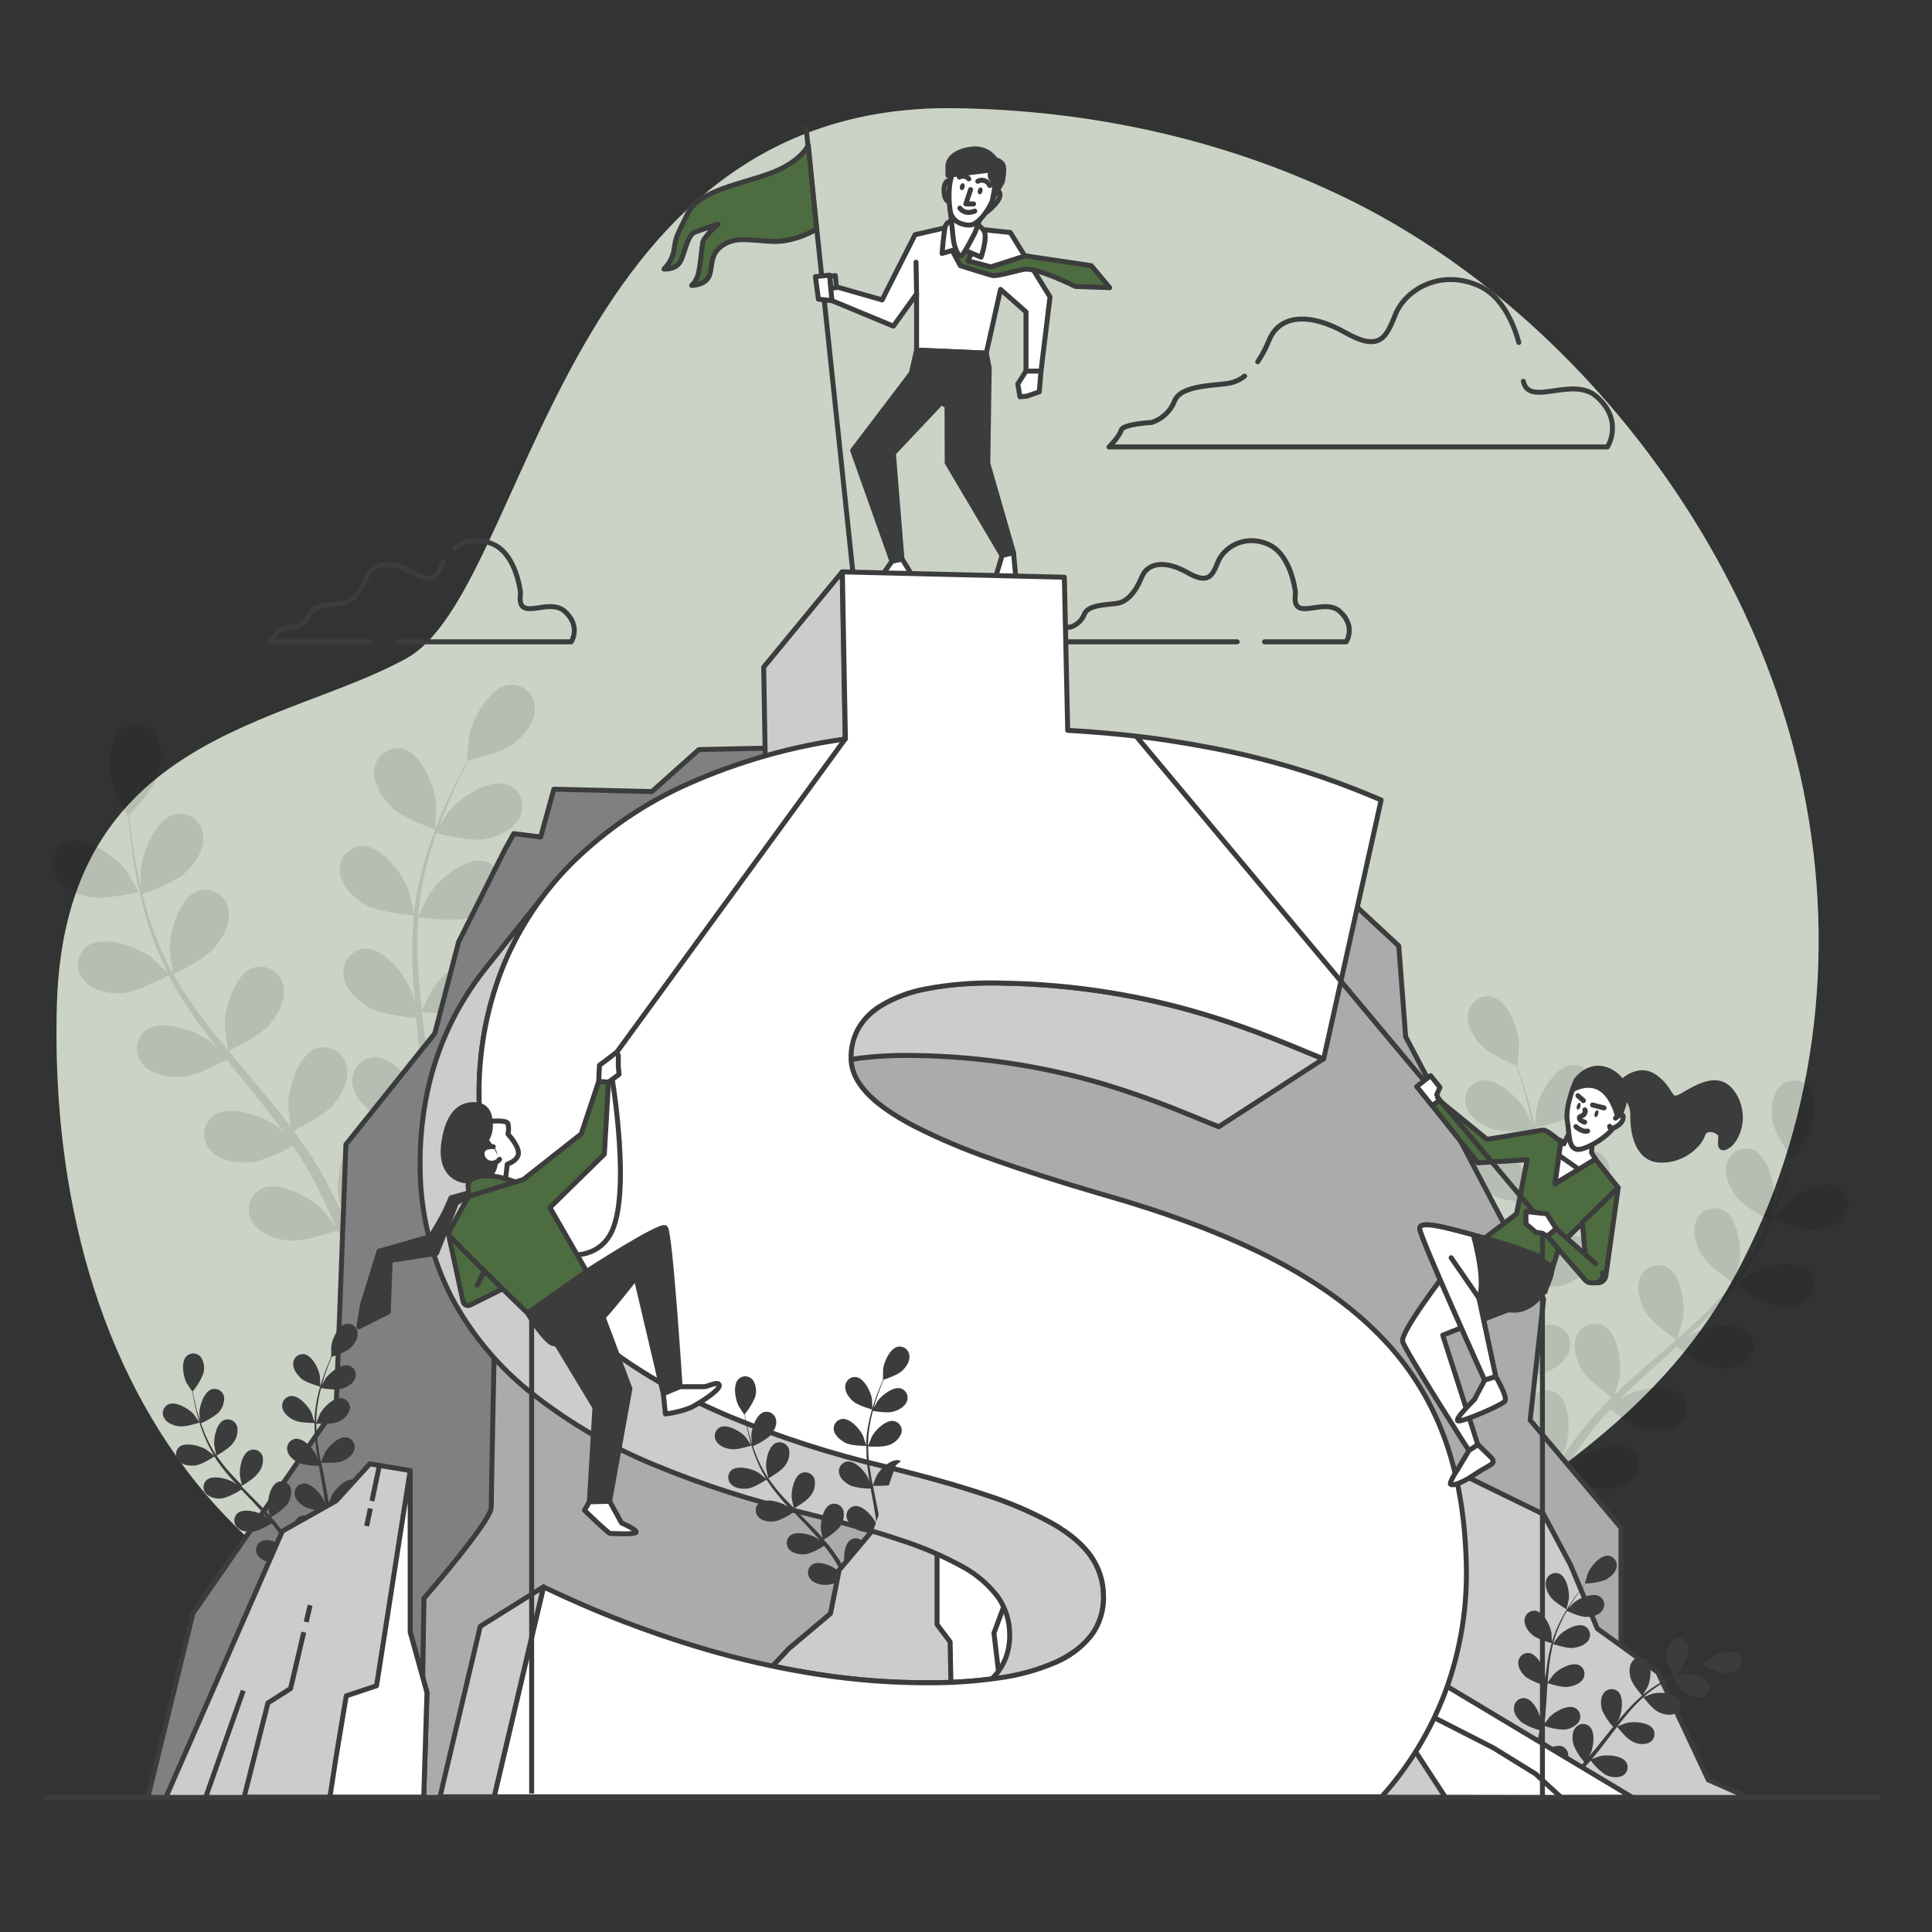 <svg width="390" height="390" viewBox="0 0 390 390" fill="none" xmlns="http://www.w3.org/2000/svg">
<rect x="0" y="0" width="390" height="390" fill="#333333" stroke="none"/>
<path d="M317.179 73.32C303.794 59.608 288.46 48.204 272.165 40.217C247.346 28.08 220.007 22.199 192.66 21.84C112.765 20.826 106.681 119.192 82.111 132.865C57.541 146.539 13.018 148.153 11.482 202.855C10.514 237.26 18.182 272.641 39.733 299.45C59.475 324.004 88.475 336.445 117.055 345.641C149.136 355.961 183.167 366.093 216.895 359.128C251.534 351.975 275.87 323.248 304.317 303.818C322.257 291.587 338.302 278.717 349.354 259.093C350.68 256.753 351.92 254.358 353.098 251.932C367.918 221.442 370.804 186.272 362.638 153.278C355.337 123.669 338.801 95.472 317.179 73.32Z" fill="#4D6C40"/>
<path opacity="0.7" d="M317.179 73.32C303.794 59.608 288.46 48.204 272.165 40.217C247.346 28.08 220.007 22.199 192.66 21.84C112.765 20.826 106.681 119.192 82.111 132.865C57.541 146.539 13.018 148.153 11.482 202.855C10.514 237.26 18.182 272.641 39.733 299.45C59.475 324.004 88.475 336.445 117.055 345.641C149.136 355.961 183.167 366.093 216.895 359.128C251.534 351.975 275.87 323.248 304.317 303.818C322.257 291.587 338.302 278.717 349.354 259.093C350.68 256.753 351.92 254.358 353.098 251.932C367.918 221.442 370.804 186.272 362.638 153.278C355.337 123.669 338.801 95.472 317.179 73.32Z" fill="white"/>
<path d="M251.238 75.925C250.429 76.575 249.486 77.038 248.477 77.282C245.708 77.899 238.337 77.587 237.089 80.972C236.69 81.988 236.069 82.901 235.271 83.646C234.474 84.391 233.52 84.948 232.479 85.277C232.479 85.277 226.637 85.589 226.325 86.837C226.013 88.085 223.868 90.223 223.868 90.223H324.48C324.48 90.223 327.865 84.997 322.327 80.083C317.483 75.777 308.63 82.298 307.507 76.963" stroke="#3C3C3C" stroke-linecap="round" stroke-linejoin="round"/>
<path d="M306.594 69.131C305.471 65.083 303.108 59.623 298.311 57.595C290.308 54.21 283.545 58.828 281.697 63.437C279.848 68.047 278.624 71.128 271.557 67.127C264.49 63.125 258.297 63.437 256.175 68.687C255.563 70.207 254.798 71.66 253.89 73.024" stroke="#3C3C3C" stroke-linecap="round" stroke-linejoin="round"/>
<path d="M80.379 129.558H115.315C115.315 129.558 117.359 126.438 114.013 123.419C110.666 120.401 104.146 126.025 105.082 119.699C105.082 119.699 104.302 111.899 99.497 109.84C98.26 109.273 96.897 109.04 95.542 109.163C94.188 109.286 92.889 109.761 91.775 110.542" stroke="#3C3C3C" stroke-linecap="round" stroke-linejoin="round"/>
<path d="M89.45 113.373C88.335 116.165 87.586 118.053 83.312 115.604C79.037 113.155 75.309 113.373 74.006 116.54C72.704 119.707 71.027 121.376 69.326 121.742C67.626 122.109 63.188 121.93 62.439 123.981C62.196 124.595 61.819 125.147 61.336 125.598C60.853 126.049 60.276 126.386 59.647 126.586C59.647 126.586 56.113 126.766 55.926 127.514C55.554 128.278 55.049 128.97 54.436 129.558H74.88" stroke="#3C3C3C" stroke-linecap="round" stroke-linejoin="round"/>
<path d="M255.255 129.558H271.752C271.752 129.558 273.796 126.438 270.449 123.419C267.103 120.401 260.59 126.025 261.518 119.699C261.518 119.699 260.777 111.899 255.934 109.84C251.09 107.78 247.01 110.62 245.887 113.373C244.764 116.126 244.031 118.053 239.749 115.604C235.466 113.155 231.746 113.373 230.451 116.54C229.156 119.707 227.471 121.376 225.771 121.742C224.071 122.109 219.632 121.93 218.891 123.981C218.647 124.595 218.27 125.146 217.787 125.597C217.305 126.047 216.728 126.385 216.099 126.586C216.099 126.586 212.566 126.766 212.378 127.514C212.006 128.278 211.502 128.97 210.889 129.558H249.748" stroke="#3C3C3C" stroke-linecap="round" stroke-linejoin="round"/>
<g opacity="0.1">
<path d="M18.119 181.093C21.193 181.701 28.018 180.055 28.018 180.055C28.018 180.055 25.568 175.882 25.381 175.64C23.189 172.817 17.293 168.62 13.541 170.024C12.924 170.27 12.365 170.642 11.9 171.117C11.436 171.593 11.077 172.16 10.846 172.783C10.615 173.406 10.518 174.07 10.56 174.733C10.602 175.396 10.784 176.043 11.092 176.631C12.316 179.174 15.506 180.57 18.119 181.093Z" fill="black"/>
<path d="M24.82 200.46C27.815 200.249 33.548 197.145 34.008 196.895C35.78 200.178 37.768 203.338 39.959 206.357C41.223 208.12 42.557 209.859 43.914 211.583C43.173 210.889 42.51 210.272 42.409 210.194C39.554 208.057 32.768 205.6 29.507 207.909C28.977 208.309 28.536 208.816 28.214 209.397C27.892 209.978 27.695 210.62 27.637 211.282C27.579 211.944 27.661 212.61 27.877 213.239C28.093 213.867 28.438 214.443 28.891 214.929C30.748 217.051 34.187 217.558 36.847 217.37C39.507 217.183 44.491 214.625 45.786 213.938C46.316 214.594 46.831 215.257 47.346 215.912C49.889 219.032 52.439 222.152 54.85 225.319C55.7 226.426 56.488 227.549 57.291 228.665C56.636 228.049 56.082 227.534 55.988 227.464C53.126 225.319 46.348 222.862 43.087 225.178C42.554 225.577 42.112 226.083 41.788 226.664C41.465 227.245 41.267 227.888 41.209 228.55C41.151 229.213 41.233 229.88 41.451 230.509C41.668 231.138 42.016 231.713 42.471 232.198C44.327 234.328 47.767 234.827 50.427 234.64C53.087 234.452 57.587 232.144 59.132 231.332C59.912 232.502 60.692 233.672 61.409 234.842C61.877 235.622 62.377 236.402 62.798 237.237L64.093 239.678C64.873 241.238 65.653 242.892 66.362 244.452C66.862 245.536 67.322 246.574 67.782 247.627C66.947 246.511 65.278 244.366 65.114 244.202C62.618 241.66 56.285 238.204 52.705 239.99C52.12 240.305 51.607 240.739 51.201 241.264C50.794 241.789 50.503 242.394 50.346 243.039C50.188 243.684 50.168 244.355 50.287 245.008C50.406 245.662 50.661 246.283 51.035 246.831C52.549 249.218 55.871 250.232 58.531 250.45C61.456 250.692 67.369 248.602 68.102 248.336C68.882 250.076 69.584 251.768 70.239 253.383C70.733 254.569 71.193 255.715 71.62 256.823L74.053 256.292C73.533 255.07 72.99 253.791 72.423 252.455C71.643 250.692 70.808 248.82 69.911 246.909C71.583 245.779 73.185 244.55 74.708 243.227C77.181 244.959 82.859 246.347 83.593 246.558C83.265 248.422 82.937 250.232 82.594 251.94C82.415 252.845 82.235 253.695 82.056 254.545L84.63 253.984C84.731 253.453 84.825 252.931 84.919 252.377C85.262 250.481 85.582 248.477 85.894 246.363C86.674 246.363 92.914 246.262 95.605 245.021C98.023 243.89 100.784 241.784 101.377 239.023C101.537 238.379 101.56 237.707 101.444 237.053C101.328 236.399 101.076 235.776 100.704 235.226C100.332 234.676 99.848 234.21 99.284 233.859C98.719 233.508 98.088 233.28 97.43 233.189C93.46 232.752 88.717 238.189 87.29 241.449C87.204 241.644 86.51 243.836 86.089 245.224C86.206 244.366 86.338 243.539 86.447 242.658C86.689 240.919 86.876 239.179 87.087 237.299C87.157 236.395 87.227 235.474 87.298 234.546C87.368 233.618 87.368 232.651 87.407 231.691C87.407 229.46 87.407 227.206 87.266 224.936C88.826 225.139 94.216 225.794 96.782 225.046C99.349 224.297 102.398 222.628 103.397 219.991C103.654 219.379 103.78 218.719 103.766 218.055C103.751 217.391 103.597 216.737 103.313 216.136C103.029 215.536 102.621 215.002 102.117 214.569C101.613 214.137 101.023 213.816 100.386 213.626C96.486 212.589 91.026 217.246 89.076 220.249C88.959 220.436 87.812 222.745 87.204 224.024C87.126 222.659 87.048 221.302 86.923 219.921C86.557 215.943 86.065 211.926 85.597 207.917C85.449 206.684 85.316 205.46 85.184 204.235C85.722 204.313 92.157 205.234 95.035 204.391C97.594 203.611 100.643 201.973 101.65 199.337C101.906 198.724 102.03 198.064 102.015 197.399C101.999 196.735 101.844 196.082 101.559 195.481C101.275 194.881 100.867 194.347 100.362 193.915C99.858 193.483 99.268 193.161 98.631 192.972C94.731 191.935 89.271 196.599 87.329 199.594C87.181 199.82 85.535 203.151 85.16 204.017C84.864 201.31 84.591 198.619 84.435 195.952C84.201 192.352 84.201 188.741 84.435 185.141C84.685 185.18 91.393 186.17 94.341 185.305C96.899 184.525 99.957 182.894 100.955 180.25C101.212 179.638 101.337 178.978 101.322 178.314C101.306 177.65 101.152 176.997 100.868 176.397C100.584 175.797 100.177 175.263 99.673 174.83C99.17 174.398 98.581 174.076 97.945 173.885C94.045 172.856 88.585 177.512 86.635 180.515C86.486 180.749 84.716 184.322 84.443 185C84.443 184.79 84.443 184.571 84.443 184.361C84.777 180.758 85.432 177.192 86.401 173.706C86.908 171.772 87.508 169.954 88.124 168.199C89.357 168.511 94.996 169.876 97.734 169.393C100.472 168.909 103.576 167.606 104.863 165.095C105.185 164.514 105.38 163.872 105.437 163.21C105.494 162.549 105.412 161.883 105.195 161.256C104.978 160.628 104.631 160.053 104.178 159.569C103.724 159.084 103.174 158.7 102.562 158.441C98.834 156.983 92.851 161.015 90.597 163.784C90.48 163.933 89.404 165.602 88.631 166.826C88.928 166.046 89.209 165.22 89.505 164.486C90.605 161.671 91.783 159.159 92.843 156.936C93.46 155.68 94.037 154.596 94.591 153.512C95.956 153.192 101.455 151.819 103.623 150.158C105.791 148.496 107.983 145.883 107.968 143.06C107.986 142.395 107.865 141.735 107.611 141.12C107.357 140.506 106.977 139.952 106.495 139.495C106.013 139.037 105.44 138.686 104.814 138.464C104.187 138.243 103.521 138.155 102.859 138.208C98.881 138.637 95.425 144.963 94.708 148.465C94.645 148.762 94.208 153.605 94.279 153.59H94.357C93.803 154.588 93.226 155.657 92.609 156.842C91.502 159.042 90.269 161.522 89.099 164.338C87.823 167.324 86.721 170.382 85.8 173.495C84.742 177.005 84.001 180.602 83.585 184.244C83.581 184.288 83.581 184.332 83.585 184.376C83.351 183.23 82.602 180.04 82.516 179.798C81.315 176.436 77.017 170.648 73.016 170.773C72.354 170.814 71.708 170.994 71.12 171.301C70.532 171.607 70.015 172.034 69.603 172.553C69.19 173.072 68.891 173.672 68.726 174.314C68.56 174.956 68.531 175.626 68.64 176.28C69.014 179.072 71.604 181.389 73.928 182.707C76.549 184.181 83.047 184.751 83.561 184.798C83.228 188.514 83.142 192.248 83.304 195.975C83.39 198.143 83.538 200.327 83.717 202.519C83.491 201.529 83.273 200.647 83.234 200.53C82.033 197.168 77.727 191.381 73.733 191.506C73.07 191.545 72.423 191.723 71.834 192.028C71.244 192.334 70.726 192.761 70.312 193.28C69.899 193.8 69.599 194.401 69.433 195.044C69.267 195.687 69.239 196.358 69.35 197.012C69.724 199.813 72.314 202.129 74.638 203.44C76.963 204.75 82.524 205.374 83.998 205.514C84.076 206.349 84.139 207.191 84.224 208.026C84.607 212.051 85.004 216.06 85.285 220.015C85.387 221.403 85.426 222.776 85.48 224.149C85.27 223.275 85.09 222.542 85.051 222.433C83.85 219.063 79.591 213.275 75.551 213.4C74.888 213.44 74.24 213.619 73.651 213.926C73.061 214.233 72.543 214.66 72.129 215.18C71.716 215.7 71.416 216.302 71.251 216.945C71.085 217.588 71.056 218.26 71.167 218.915C71.542 221.715 74.139 224.032 76.456 225.342C78.772 226.652 83.803 227.214 85.543 227.386C85.543 228.79 85.543 230.201 85.543 231.566C85.48 232.502 85.488 233.399 85.379 234.335C85.27 235.271 85.199 236.176 85.114 237.081C84.872 238.828 84.646 240.622 84.334 242.315C84.154 243.493 83.959 244.616 83.764 245.747C83.686 244.358 83.468 241.644 83.429 241.426C82.706 238.364 81.21 235.539 79.084 233.22C79.023 232.876 78.926 232.538 78.796 232.214C78.575 231.587 78.225 231.014 77.768 230.532C77.311 230.05 76.758 229.67 76.144 229.416C75.53 229.162 74.87 229.04 74.206 229.059C73.542 229.077 72.889 229.235 72.29 229.523C68.734 231.348 67.782 238.501 68.39 242.003C68.39 242.206 69.053 244.421 69.467 245.809C69.1 245.029 68.749 244.249 68.359 243.469C67.579 241.909 66.799 240.349 65.933 238.649L64.592 236.239C64.155 235.459 63.601 234.616 63.102 233.797C61.909 231.917 60.606 230.069 59.257 228.244C60.645 227.573 65.497 225.124 67.259 223.08C69.022 221.036 70.606 217.971 69.989 215.218C69.862 214.567 69.599 213.95 69.219 213.407C68.838 212.864 68.348 212.407 67.78 212.065C67.212 211.724 66.578 211.505 65.92 211.423C65.262 211.341 64.594 211.398 63.96 211.591C60.169 212.862 58.149 219.788 58.188 223.353C58.188 223.579 58.508 226.138 58.703 227.542C57.923 226.45 57.073 225.35 56.207 224.266C53.711 221.146 51.082 218.072 48.477 214.991C47.697 214.048 46.917 213.096 46.137 212.152C46.628 211.918 52.502 209.134 54.436 206.84C56.16 204.805 57.782 201.731 57.166 198.978C57.043 198.325 56.783 197.705 56.404 197.159C56.025 196.613 55.535 196.153 54.966 195.809C54.397 195.465 53.761 195.245 53.102 195.164C52.442 195.082 51.772 195.141 51.137 195.335C47.346 196.599 45.326 203.525 45.365 207.098C45.365 207.363 45.833 211.045 45.989 211.973C44.257 209.89 42.541 207.792 40.942 205.655C38.764 202.78 36.774 199.768 34.983 196.638C35.209 196.529 41.348 193.651 43.329 191.303C45.053 189.267 46.683 186.194 46.059 183.44C45.935 182.788 45.676 182.169 45.297 181.624C44.919 181.078 44.429 180.619 43.861 180.275C43.293 179.931 42.659 179.711 42 179.629C41.341 179.547 40.672 179.604 40.037 179.798C36.239 181.061 34.219 187.988 34.258 191.56C34.258 191.841 34.765 195.803 34.905 196.513C34.804 196.326 34.671 196.154 34.57 195.967C32.866 192.775 31.446 189.439 30.326 185.999C29.687 184.111 29.18 182.263 28.766 180.453C29.968 180.04 35.42 178.066 37.44 176.147C39.46 174.229 41.34 171.467 41.012 168.636C40.962 167.973 40.773 167.329 40.457 166.744C40.141 166.159 39.705 165.648 39.178 165.243C38.651 164.838 38.045 164.549 37.399 164.395C36.752 164.24 36.081 164.223 35.428 164.346C31.528 165.188 28.751 171.85 28.408 175.406C28.408 175.601 28.408 177.583 28.454 179.033C28.259 178.214 28.049 177.372 27.877 176.584C27.238 173.628 26.832 170.882 26.497 168.449C26.317 167.06 26.185 165.805 26.068 164.627C27.027 163.605 30.849 159.424 31.746 156.827C32.643 154.229 33.025 150.852 31.457 148.512C31.106 147.948 30.64 147.464 30.089 147.091C29.538 146.719 28.915 146.466 28.261 146.35C27.606 146.234 26.934 146.256 26.289 146.416C25.644 146.577 25.04 146.871 24.515 147.28C21.442 149.83 22.051 157.022 23.377 160.337C23.486 160.625 25.795 164.9 25.841 164.845L25.904 164.783C25.99 165.922 26.099 167.123 26.239 168.464C26.528 170.906 26.871 173.667 27.448 176.654C28.043 179.874 28.824 183.057 29.788 186.186C30.842 189.694 32.207 193.1 33.868 196.365C33.868 196.365 33.914 196.443 33.93 196.482C33.15 195.647 30.724 193.401 30.521 193.253C27.659 191.108 20.881 188.651 17.62 190.967C17.087 191.366 16.645 191.872 16.321 192.453C15.998 193.034 15.8 193.677 15.742 194.34C15.684 195.002 15.766 195.67 15.984 196.298C16.201 196.927 16.549 197.502 17.004 197.987C18.72 200.125 22.16 200.624 24.82 200.46Z" fill="black"/>
<path d="M87.812 167.474C87.883 167.474 88.07 162.646 88.046 162.341C87.773 158.777 85.153 152.061 81.268 151.125C80.618 150.988 79.947 150.99 79.297 151.129C78.647 151.269 78.035 151.544 77.498 151.936C76.962 152.328 76.514 152.829 76.184 153.405C75.854 153.982 75.649 154.621 75.582 155.282C75.208 158.083 77.095 161 78.983 162.88C81.206 165.087 87.812 167.474 87.812 167.474Z" fill="black"/>
</g>
<g opacity="0.1">
<path d="M365.867 248.266C363.23 248.36 357.778 246.082 357.778 246.082C357.778 246.082 360.368 242.962 360.563 242.767C362.755 240.716 368.207 238.048 371.147 239.647C371.628 239.934 372.042 240.318 372.365 240.775C372.687 241.232 372.91 241.751 373.019 242.3C373.128 242.848 373.12 243.414 372.997 243.959C372.873 244.504 372.636 245.018 372.302 245.466C370.937 247.447 368.105 248.18 365.867 248.266Z" fill="black"/>
<path d="M357.716 263.445C355.251 262.876 350.906 259.545 350.555 259.256C348.637 261.75 346.552 264.111 344.315 266.323C343.028 267.626 341.695 268.889 340.337 270.145C341.039 269.662 341.671 269.24 341.773 269.194C344.432 267.79 350.392 266.659 352.794 269.014C353.182 269.417 353.481 269.896 353.672 270.421C353.862 270.947 353.94 271.507 353.901 272.064C353.861 272.622 353.704 273.165 353.441 273.658C353.178 274.151 352.814 274.583 352.373 274.927C350.548 276.448 347.623 276.401 345.439 275.894C343.255 275.387 339.448 272.594 338.465 271.846C337.935 272.321 337.42 272.805 336.905 273.273C334.378 275.551 331.843 277.805 329.417 280.098C328.567 280.878 327.756 281.728 326.945 282.547C327.569 282.126 328.099 281.767 328.185 281.72C330.845 280.324 336.812 279.193 339.214 281.549C339.602 281.95 339.901 282.429 340.092 282.954C340.282 283.479 340.36 284.038 340.32 284.595C340.281 285.152 340.124 285.694 339.861 286.187C339.598 286.679 339.234 287.111 338.793 287.453C336.968 289.013 334.043 288.935 331.851 288.428C329.659 287.921 326.235 285.394 325.057 284.528C324.277 285.394 323.443 286.268 322.717 287.141C322.218 287.75 321.703 288.304 321.243 288.951L319.839 290.807C318.997 292.016 318.115 293.264 317.32 294.466C316.758 295.3 316.243 296.104 315.713 296.915C316.555 296.096 318.232 294.575 318.388 294.427C320.806 292.64 326.524 290.62 329.261 292.578C329.705 292.918 330.073 293.347 330.34 293.838C330.608 294.329 330.769 294.871 330.814 295.428C330.859 295.986 330.786 296.546 330.601 297.074C330.415 297.601 330.121 298.084 329.737 298.49C328.177 300.269 325.26 300.674 323.021 300.495C320.564 300.308 315.931 297.781 315.354 297.461C314.488 298.802 313.661 300.113 312.905 301.361C312.343 302.281 311.805 303.178 311.298 304.036L309.348 303.256C309.933 302.305 310.557 301.322 311.212 300.284C312.086 298.919 313.045 297.484 314.044 296.01C312.805 294.849 311.638 293.615 310.549 292.313C308.264 293.42 303.358 293.873 302.749 293.873C302.749 295.433 302.804 296.993 302.866 298.475C302.866 299.255 302.929 299.988 302.96 300.713L300.901 299.933C300.901 299.473 300.901 299.029 300.901 298.553C300.901 296.93 300.901 295.199 300.901 293.428C300.261 293.319 295.051 292.406 293.007 291.018C291.151 289.754 289.107 287.633 289.013 285.262C288.965 284.704 289.035 284.143 289.218 283.615C289.401 283.086 289.693 282.603 290.076 282.195C290.459 281.787 290.923 281.465 291.439 281.248C291.955 281.032 292.51 280.927 293.069 280.94C296.423 281.112 299.637 286.26 300.417 289.162C300.464 289.333 300.752 291.244 300.916 292.461C300.916 291.728 300.916 291.026 300.955 290.277C300.955 288.803 301.064 287.329 301.135 285.745C301.205 284.965 301.267 284.185 301.33 283.405C301.392 282.625 301.525 281.845 301.626 281.018C301.883 279.162 302.242 277.298 302.64 275.426C301.345 275.426 296.751 275.215 294.715 274.248C292.679 273.281 290.378 271.495 289.895 269.162C289.764 268.619 289.749 268.055 289.851 267.506C289.953 266.956 290.169 266.435 290.485 265.974C290.801 265.514 291.211 265.125 291.687 264.833C292.163 264.541 292.695 264.353 293.249 264.28C296.595 263.936 300.55 268.538 301.759 271.3C301.837 271.471 302.484 273.546 302.812 274.685C303.061 273.562 303.303 272.438 303.592 271.315C304.426 268.055 305.37 264.787 306.298 261.518C306.587 260.512 306.852 259.514 307.133 258.515C306.673 258.515 301.205 258.414 298.927 257.33C296.899 256.363 294.583 254.569 294.107 252.244C293.974 251.701 293.957 251.136 294.058 250.586C294.158 250.035 294.374 249.513 294.69 249.052C295.007 248.591 295.418 248.202 295.895 247.911C296.372 247.619 296.906 247.432 297.461 247.361C300.807 247.018 304.762 251.62 305.971 254.381C306.056 254.584 306.985 257.572 307.18 258.336C307.788 256.136 308.373 253.929 308.857 251.737C309.532 248.779 310.014 245.78 310.3 242.759C310.081 242.759 304.379 242.681 302.047 241.566C300.019 240.607 297.703 238.813 297.219 236.488C297.087 235.945 297.071 235.379 297.172 234.829C297.273 234.279 297.489 233.756 297.806 233.295C298.122 232.834 298.532 232.444 299.009 232.152C299.485 231.859 300.018 231.671 300.573 231.598C303.927 231.254 307.874 235.864 309.083 238.618C309.184 238.836 310.175 242.05 310.315 242.642C310.315 242.463 310.362 242.284 310.378 242.112C310.58 239.072 310.509 236.021 310.167 232.994C310.003 231.325 309.754 229.733 309.473 228.189C308.412 228.283 303.545 228.665 301.33 227.9C299.114 227.136 296.712 225.638 295.979 223.376C295.789 222.85 295.711 222.29 295.752 221.733C295.792 221.175 295.95 220.632 296.214 220.139C296.478 219.646 296.843 219.215 297.285 218.872C297.727 218.529 298.236 218.283 298.779 218.15C302.063 217.441 306.501 221.582 308.006 224.188C308.084 224.328 308.786 225.857 309.231 226.98C309.098 226.286 308.966 225.568 308.825 224.905C308.287 222.417 307.64 220.171 307.055 218.189C306.712 217.066 306.376 216.052 306.056 215.069C304.964 214.617 300.596 212.729 299.036 211.076C297.476 209.422 295.979 206.942 296.369 204.602C296.44 204.047 296.629 203.513 296.921 203.036C297.213 202.558 297.602 202.148 298.064 201.831C298.526 201.515 299.049 201.299 299.599 201.198C300.15 201.098 300.716 201.115 301.259 201.248C304.504 202.137 306.532 207.854 306.673 210.857C306.673 211.123 306.4 215.194 306.345 215.171H306.275C306.602 216.076 306.946 217.043 307.297 218.111C307.928 220.085 308.623 222.323 309.215 224.804C309.891 227.476 310.412 230.184 310.775 232.916C311.184 235.973 311.323 239.061 311.189 242.143C311.184 242.179 311.184 242.216 311.189 242.252C311.532 241.324 312.585 238.774 312.686 238.586C314.129 235.958 318.474 231.715 321.781 232.346C322.327 232.468 322.84 232.703 323.289 233.036C323.738 233.369 324.112 233.793 324.386 234.28C324.66 234.767 324.829 235.306 324.882 235.863C324.934 236.419 324.869 236.98 324.691 237.51C324.004 239.788 321.571 241.41 319.441 242.19C317.062 243.071 311.587 242.674 311.158 242.642C310.89 245.769 310.415 248.875 309.738 251.94C309.379 253.734 308.958 255.528 308.521 257.322C308.841 256.542 309.137 255.832 309.192 255.762C310.643 253.126 314.987 248.89 318.287 249.522C318.833 249.643 319.347 249.877 319.797 250.21C320.246 250.543 320.621 250.966 320.895 251.454C321.17 251.941 321.338 252.481 321.39 253.038C321.442 253.594 321.376 254.156 321.196 254.686C320.51 256.955 318.076 258.539 315.947 259.319C313.817 260.099 309.137 259.873 307.897 259.787C307.726 260.473 307.554 261.167 307.375 261.846C306.517 265.138 305.651 268.421 304.894 271.666C304.629 272.813 304.403 273.944 304.184 275.083C304.473 274.381 304.715 273.796 304.762 273.71C306.212 271.073 310.557 266.838 313.864 267.47C314.41 267.591 314.923 267.826 315.372 268.16C315.821 268.493 316.195 268.917 316.469 269.403C316.743 269.89 316.912 270.43 316.965 270.986C317.017 271.542 316.952 272.104 316.774 272.633C316.087 274.903 313.654 276.487 311.516 277.267C309.379 278.047 305.167 277.836 303.716 277.75C303.521 278.92 303.326 280.09 303.186 281.237C303.116 282.017 302.991 282.797 302.952 283.577L302.812 285.917C302.773 287.399 302.726 288.92 302.726 290.363C302.726 291.369 302.726 292.328 302.726 293.288C302.975 292.149 303.506 289.926 303.584 289.747C304.584 287.301 306.196 285.152 308.264 283.507C308.363 283.235 308.488 282.974 308.638 282.727C308.906 282.237 309.274 281.808 309.718 281.47C310.163 281.131 310.673 280.89 311.216 280.761C311.76 280.632 312.324 280.619 312.873 280.723C313.422 280.826 313.943 281.044 314.402 281.362C317.117 283.358 316.953 289.427 315.962 292.282C315.908 292.445 315.097 294.208 314.566 295.308C314.98 294.707 315.346 294.122 315.799 293.506C316.641 292.297 317.515 291.104 318.458 289.825L319.894 287.999C320.362 287.383 320.931 286.783 321.454 286.166C322.702 284.77 324.028 283.405 325.393 282.064C324.324 281.323 320.596 278.639 319.433 276.713C318.271 274.786 317.327 272.033 318.217 269.81C318.407 269.288 318.704 268.812 319.089 268.412C319.475 268.012 319.94 267.697 320.454 267.488C320.968 267.279 321.521 267.179 322.076 267.196C322.631 267.213 323.176 267.346 323.677 267.587C326.656 269.147 327.413 275.168 326.906 278.132C326.906 278.312 326.266 280.402 325.915 281.533C326.742 280.753 327.561 279.934 328.427 279.154C330.923 276.892 333.512 274.685 336.086 272.477L338.426 270.426C338.044 270.169 333.536 267.072 332.233 264.911C331.071 262.993 330.135 260.231 331.016 258.016C331.207 257.495 331.504 257.018 331.889 256.618C332.274 256.218 332.739 255.903 333.253 255.693C333.767 255.483 334.319 255.383 334.874 255.399C335.429 255.415 335.975 255.546 336.476 255.785C339.456 257.345 340.213 263.367 339.706 266.331C339.706 266.557 338.793 269.552 338.536 270.301C340.259 268.804 341.96 267.283 343.574 265.723C345.807 263.61 347.897 261.35 349.83 258.96C349.651 258.835 344.939 255.629 343.59 253.414C342.428 251.488 341.484 248.734 342.365 246.511C342.557 245.986 342.857 245.507 343.245 245.105C343.634 244.702 344.102 244.386 344.62 244.177C345.139 243.967 345.695 243.869 346.254 243.888C346.813 243.907 347.362 244.044 347.864 244.288C350.844 245.848 351.601 251.87 351.094 254.834C351.055 255.068 350.111 258.289 349.9 258.859C350.009 258.726 350.134 258.593 350.243 258.453C352.088 256.03 353.714 253.449 355.103 250.739C355.883 249.249 356.554 247.783 357.17 246.347C356.226 245.84 351.959 243.469 350.54 241.613C349.12 239.756 347.935 237.175 348.566 234.889C348.697 234.345 348.94 233.834 349.281 233.391C349.623 232.947 350.053 232.58 350.546 232.315C351.038 232.049 351.581 231.89 352.139 231.848C352.698 231.807 353.258 231.884 353.785 232.073C356.905 233.298 358.332 239.195 358.153 242.213C358.153 242.377 357.856 244.023 357.638 245.216C357.903 244.569 358.192 243.898 358.418 243.266C359.338 240.926 360.04 238.664 360.649 236.683C360.984 235.56 361.265 234.53 361.514 233.563C360.851 232.58 358.231 228.602 357.833 226.34C357.435 224.078 357.568 221.2 359.182 219.469C359.549 219.046 360 218.706 360.507 218.47C361.014 218.233 361.564 218.106 362.124 218.097C362.683 218.087 363.237 218.195 363.752 218.414C364.267 218.633 364.729 218.958 365.11 219.367C367.333 221.902 365.89 227.791 364.33 230.365C364.198 230.591 361.709 233.836 361.678 233.789L361.631 233.727C361.413 234.663 361.156 235.654 360.851 236.738C360.36 238.68 359.674 240.958 358.8 243.36C357.884 245.958 356.816 248.5 355.602 250.973C354.259 253.749 352.669 256.398 350.852 258.89C350.831 258.92 350.807 258.949 350.782 258.976C351.562 258.398 353.863 256.846 354.05 256.745C356.71 255.349 362.677 254.21 365.079 256.565C365.467 256.968 365.766 257.447 365.957 257.973C366.147 258.498 366.225 259.058 366.186 259.615C366.146 260.173 365.989 260.716 365.726 261.209C365.463 261.702 365.099 262.134 364.658 262.478C362.833 263.999 359.9 263.96 357.716 263.445Z" fill="black"/>
<path d="M309.769 227.659C309.707 227.659 310.198 223.61 310.261 223.353C310.963 220.436 314.036 215.202 317.39 214.945C317.948 214.917 318.506 215.008 319.026 215.211C319.547 215.413 320.02 215.723 320.413 216.121C320.806 216.518 321.11 216.994 321.307 217.517C321.504 218.04 321.588 218.599 321.555 219.157C321.5 221.497 319.543 223.704 317.717 225.014C315.572 226.551 309.769 227.651 309.769 227.659Z" fill="black"/>
</g>
<path d="M162.747 26.021L172.497 118.677" stroke="#3C3C3C" stroke-linecap="round" stroke-linejoin="round"/>
<path d="M191.989 45.708L184.72 47.377L178.066 60.536L167.528 57.525L167.232 60.395L180.336 65.832L185.024 59.327V70.676L199.095 71.284L201.973 58.422L207.113 62.962V74.911H210.14L211.957 59.935L203.939 46.925L191.989 45.708Z" fill="white" stroke="#3C3C3C" stroke-linecap="round" stroke-linejoin="round"/>
<path d="M185.024 59.327L184.915 52.923" stroke="#3C3C3C" stroke-linecap="round" stroke-linejoin="round"/>
<path d="M191.88 49.92L193.853 53.625C193.853 53.625 199.313 55.357 200.281 55.598C201.248 55.84 204.235 54.857 206.7 54.366C209.165 53.875 217.082 57.821 217.082 57.821L224 58.071L220.295 53.625L206.95 51.644L200.031 53.875L195.351 52.634L196.349 50.7L194.126 47.237L191.88 49.92Z" fill="#4D6C40" stroke="#3C3C3C" stroke-linecap="round" stroke-linejoin="round"/>
<path d="M192.59 44.647C192.188 44.571 191.772 44.656 191.432 44.884C191.092 45.111 190.855 45.463 190.772 45.864C190.476 47.377 190.172 51.16 190.172 51.16L193.799 50.099L198.042 51.917C198.042 51.917 199.399 47.978 198.643 46.621C197.886 45.263 194.407 43.438 192.59 44.647Z" fill="white" stroke="#3C3C3C" stroke-linecap="round" stroke-linejoin="round"/>
<path d="M191.833 42.533C191.833 42.533 192.286 46.769 192.442 48.282C192.598 49.795 193.502 52.065 194.103 51.613C194.704 51.16 196.825 46.933 196.825 46.933L197.886 44.062L191.833 42.533Z" fill="white" stroke="#3C3C3C" stroke-linecap="round" stroke-linejoin="round"/>
<path d="M191.88 36.348C191.88 36.348 190.554 36.231 190.554 38.399C190.554 40.568 191.513 40.685 191.513 40.685L191.88 36.348Z" fill="white" stroke="#3C3C3C" stroke-linecap="round" stroke-linejoin="round"/>
<path d="M200.749 38.158C200.92 38.167 201.088 38.214 201.24 38.294C201.392 38.375 201.524 38.489 201.627 38.626C201.731 38.764 201.802 38.922 201.838 39.091C201.874 39.259 201.872 39.433 201.833 39.601C201.591 40.927 199.306 42.721 199.306 42.721L200.749 38.158Z" fill="white" stroke="#3C3C3C" stroke-linecap="round" stroke-linejoin="round"/>
<path d="M196.373 31.98C196.373 31.98 193.955 31.372 192.59 34.25C191.225 37.128 191.529 40.607 191.81 42.572C192.091 44.538 193.931 45.443 195.749 45.443C197.566 45.443 200.281 41.668 200.889 38.789C201.497 35.911 201.061 31.98 196.373 31.98Z" fill="white" stroke="#3C3C3C" stroke-linecap="round" stroke-linejoin="round"/>
<path d="M164.603 55.848L165.204 60.388L167.926 60.692L167.474 55.544L164.603 55.848Z" fill="white" stroke="#3C3C3C" stroke-linecap="round" stroke-linejoin="round"/>
<path d="M167.528 55.778L168.628 55.63L168.847 58.048L167.747 58.196L167.528 55.778Z" fill="white" stroke="#3C3C3C" stroke-linecap="round" stroke-linejoin="round"/>
<path d="M207.113 74.911L205.46 77.501L205.889 80.098L207.332 79.958L209.789 79.092L210.14 74.911H207.113Z" fill="white" stroke="#3C3C3C" stroke-linecap="round" stroke-linejoin="round"/>
<path d="M185.024 70.676L183.955 75.34L172.115 90.925L180.055 113.303L182.075 112.866L180.344 91.502L190.016 81.253L191.17 81.978L191.201 93.413L202.285 112.148L204.594 111.563L199.399 93.522L199.688 74.326L199.095 71.284L185.024 70.676Z" fill="#3C3C3C" stroke="#3C3C3C" stroke-linecap="round" stroke-linejoin="round"/>
<path d="M180.055 113.303L178.324 115.752C178.324 115.752 175.578 117.055 175.149 117.772C174.72 118.49 177.489 118.349 177.489 118.349L180.664 118.061L183.986 115.9L182.107 112.866L180.055 113.303Z" fill="white" stroke="#3C3C3C" stroke-linecap="round" stroke-linejoin="round"/>
<path d="M163.16 29.32C163.16 29.32 161.71 32.627 155.719 34.897C149.729 37.167 141.055 38.407 138.785 43.157C136.516 47.908 136.516 47.502 136.102 50.177C135.881 51.741 135.155 53.19 134.035 54.304C134.035 54.304 136.102 54.514 137.155 53.071C138.208 51.628 138.606 47.494 140.275 46.87C141.944 46.246 144.979 45.24 144.979 45.24C144.979 45.24 142.093 47.72 141.859 48.961C141.625 50.201 141.445 53.095 141.032 54.951C140.852 55.966 140.358 56.899 139.62 57.619C139.62 57.619 142.303 57.619 143.13 55.762C143.957 53.906 143.13 51.425 145.813 49.561C148.496 47.697 151.39 48.532 155.953 48.734C160.516 48.937 164.837 46.262 164.837 46.262L163.16 29.32Z" fill="#4D6C40" stroke="#3C3C3C" stroke-linecap="round" stroke-linejoin="round"/>
<path d="M202.285 112.148L200.296 118.755L205.234 118.56L204.594 111.563L202.285 112.148Z" fill="white" stroke="#3C3C3C" stroke-linecap="round" stroke-linejoin="round"/>
<path d="M194.719 37.775C194.633 38.165 194.36 38.438 194.095 38.384C193.83 38.329 193.69 37.963 193.775 37.604C193.861 37.245 194.134 36.941 194.399 36.995C194.665 37.05 194.797 37.385 194.719 37.775Z" fill="#3C3C3C"/>
<path d="M198.331 38.618C198.245 39.008 197.972 39.281 197.707 39.226C197.441 39.172 197.301 38.805 197.387 38.446C197.473 38.087 197.746 37.783 198.011 37.838C198.276 37.892 198.409 38.22 198.331 38.618Z" fill="#3C3C3C"/>
<path d="M195.928 38.275L194.969 41.168H196.537" stroke="#3C3C3C" stroke-linecap="round" stroke-linejoin="round"/>
<path d="M193.768 42.011C193.768 42.011 194.61 43.454 196.778 42.611" stroke="#3C3C3C" stroke-linecap="round" stroke-linejoin="round"/>
<path d="M193.643 35.747C193.956 35.578 194.319 35.521 194.669 35.587C195.02 35.652 195.338 35.835 195.569 36.106" stroke="#3C3C3C" stroke-linecap="round" stroke-linejoin="round"/>
<path d="M197.379 36.59C197.59 36.474 197.823 36.404 198.063 36.385C198.302 36.365 198.544 36.397 198.77 36.477C198.997 36.557 199.205 36.685 199.379 36.851C199.553 37.017 199.69 37.217 199.781 37.44" stroke="#3C3C3C" stroke-linecap="round" stroke-linejoin="round"/>
<path d="M191.357 35.389L200.023 34.32C200.023 34.32 199.664 35.763 200.148 36.122C200.632 36.481 200.749 38.173 200.749 38.173L200.39 40.1L202.316 36.73C202.316 36.73 202.917 34.078 202.433 33.236C202.275 32.982 202.065 32.764 201.816 32.597C201.567 32.43 201.286 32.318 200.99 32.269C200.475 31.488 199.748 30.871 198.894 30.488C198.04 30.105 197.096 29.974 196.17 30.108C192.8 30.467 191.357 32.152 191.357 33.478V35.389Z" fill="#3C3C3C" stroke="#3C3C3C" stroke-linecap="round" stroke-linejoin="round"/>
<path d="M184.961 362.856L200.249 275.129L142.545 222.175L163.488 150.821L141.071 151.32L131.602 159.791L111.813 159.307L109.138 168.956L103.709 168.277L101.837 171.662L92.578 190.148L87.766 208.611L69.826 231.036L67.86 283.951L38.938 325.697L29.843 362.856H184.961Z" fill="#808080" stroke="#3C3C3C" stroke-linecap="round" stroke-linejoin="round"/>
<path d="M315.167 362.856L296.018 320.869L327.218 341.656V308.389L308.88 286.666L311.594 262.228L283.748 209.274L282.36 190.944L272.86 182.114L224.094 185.64L220.615 168.519L189.415 150.868L170.695 196.193L153.449 203.822L165.602 220.483L163.636 233.688L167.7 254.077L99.84 269.014C99.84 269.014 99.161 301.603 99.161 304.317C99.161 307.031 85.582 322.647 85.582 322.647L84.95 362.856H315.167Z" fill="#ABABAB" stroke="#3C3C3C" stroke-linecap="round" stroke-linejoin="round"/>
<path d="M352.958 362.856L344.854 359.307L334.667 337.584L322.444 328.762L317.015 315.861L311.587 305.674L282.571 291.502L287.071 362.856H352.958Z" fill="#CCCCCC" stroke="#3C3C3C" stroke-linecap="round" stroke-linejoin="round"/>
<path d="M49.257 362.77H85.535L86.19 341.656L82.797 329.441V296.852L74.654 295.495L67.86 302.96L57.002 309.075L33.47 362.856H49.257V362.77Z" fill="#CCCCCC" stroke="#3C3C3C" stroke-linecap="round" stroke-linejoin="round"/>
<path d="M61.807 327.421L62.603 324.035" stroke="#3C3C3C" stroke-miterlimit="10"/>
<path d="M49.257 362.856L54.093 343.754L58.656 340.852L61.324 329.48" stroke="#3C3C3C" stroke-miterlimit="10"/>
<path d="M41.426 363.059L49.109 341.266" stroke="#3C3C3C" stroke-miterlimit="10"/>
<path d="M74.763 304.512L74.014 308.053" stroke="#3C3C3C" stroke-miterlimit="10"/>
<path d="M76.502 296.228L75.083 302.991" stroke="#3C3C3C" stroke-miterlimit="10"/>
<path d="M85.535 362.77L86.19 341.656L82.797 329.441V296.852L76.011 340.298L69.896 342.334L67.86 354.557L66.596 362.77H85.535Z" fill="white" stroke="#3C3C3C" stroke-linecap="round" stroke-linejoin="round"/>
<path d="M201.716 338.692C205.575 338.169 209.349 337.141 212.94 335.634C215.807 334.465 218.33 332.586 220.272 330.174C220.498 329.87 220.709 329.55 220.912 329.23L215.553 305.05L204.984 295.831L203.221 287.921L193.081 280.012L189.571 292.321L183.854 300.23L183.417 329.238L188.877 339.674C193.174 339.638 197.463 339.31 201.716 338.692Z" fill="white" stroke="#3C3C3C" stroke-linecap="round" stroke-linejoin="round"/>
<path d="M201.716 338.692L200.639 329.659L203.814 321.103V316.033L203.174 308.108" stroke="#3C3C3C" stroke-miterlimit="10"/>
<path d="M208.151 311.236L209.836 320.783L213.002 321.415L212.371 329.339L213.634 333.466" stroke="#3C3C3C" stroke-miterlimit="10"/>
<path d="M206.981 304.621L207.542 307.804" stroke="#3C3C3C" stroke-miterlimit="10"/>
<path d="M196.521 284.333L199.056 310.323" stroke="#3C3C3C" stroke-miterlimit="10"/>
<path d="M165.555 338.044C172.847 339.153 180.214 339.7 187.59 339.682C189.072 339.682 190.523 339.643 191.95 339.589L191.794 331.43L189.158 327.92V302.866L193.557 298.467L193.112 280.02L187.84 289.692L180.82 295.838L176.42 308.584L169.4 316.937L167.638 325.728L159.292 332.748L155.961 336.297C159.107 336.968 162.305 337.55 165.555 338.044Z" fill="#CCCCCC" stroke="#3C3C3C" stroke-linecap="round" stroke-linejoin="round"/>
<path d="M292.578 362.856L329.433 362.786L281.713 334.191L270.176 306.353L260.668 304.996L252.525 294.138L248.446 298.21L251.16 321.968L240.981 338.941V349.807L236.231 362.021L259.194 362.856H292.578Z" fill="white" stroke="#3C3C3C" stroke-linecap="round" stroke-linejoin="round"/>
<path d="M274.092 362.809L272.353 353.098L275.09 347.365L274.342 336.157L276.588 338.403L291.782 362.809H274.092Z" fill="#CCCCCC" stroke="#3C3C3C" stroke-linecap="round" stroke-linejoin="round"/>
<path d="M274.342 336.157L285.059 341.39L289.286 346.616L301.493 352.849L309.964 358.082L315.167 362.856L291.782 362.809L274.342 336.157Z" fill="white" stroke="#3C3C3C" stroke-linecap="round" stroke-linejoin="round"/>
<path d="M240.981 338.941V349.807L235.864 362.638L255.247 362.887L251.16 339.62L259.311 332.155L248.446 298.21L251.16 321.968L240.981 338.941Z" fill="#CCCCCC" stroke="#3C3C3C" stroke-linecap="round" stroke-linejoin="round"/>
<path d="M260.668 304.996L267.836 320.151L271.003 320.471L273.538 328.076" stroke="#3C3C3C" stroke-miterlimit="10"/>
<path d="M265.481 350.844L266.573 354.385" stroke="#3C3C3C" stroke-miterlimit="10"/>
<path d="M261.183 323.318L263.398 331.882L267.205 338.216L262.766 342.022L264.685 348.254" stroke="#3C3C3C" stroke-miterlimit="10"/>
<path d="M170.617 149.175L154.705 166.577L154.159 134.675L170.001 115.44L170.617 149.175Z" fill="#CCCCCC" stroke="#3C3C3C" stroke-linecap="round" stroke-linejoin="round"/>
<path d="M159.572 218.845L175.843 204.485C177.011 203.472 178.309 202.622 179.704 201.958C181.455 201.127 183.284 200.474 185.164 200.008C187.575 199.421 190.025 199.015 192.496 198.791C195.607 198.504 198.732 198.389 201.856 198.448C209.409 198.548 216.944 199.212 224.398 200.437C230.594 201.462 236.718 202.877 242.736 204.672C248.149 206.287 252.876 208.018 256.955 209.617C261.035 211.216 264.404 212.683 267.134 213.759L246.02 227.448C243.438 226.434 240.232 225.053 236.387 223.548C232.541 222.043 228.056 220.428 222.932 218.868C217.24 217.177 211.445 215.851 205.585 214.898C198.527 213.751 191.393 213.135 184.244 213.057C181.281 213.006 178.317 213.121 175.367 213.4C173.03 213.615 170.713 214.004 168.433 214.562C166.64 215.003 164.897 215.625 163.231 216.419C161.908 217.059 160.677 217.875 159.572 218.845Z" fill="#CCCCCC" stroke="#3C3C3C" stroke-linecap="round" stroke-linejoin="round"/>
<path d="M211.38 336.266L193.019 343.286C194.623 342.689 196.16 341.926 197.605 341.008C198.885 340.192 200.036 339.191 201.022 338.036C201.951 336.943 202.671 335.687 203.143 334.331C203.629 332.888 203.856 331.369 203.814 329.846C203.801 327.189 202.985 324.598 201.474 322.413C199.536 319.843 197.06 317.727 194.22 316.212C190.129 313.977 185.829 312.148 181.381 310.752C176.077 308.966 169.681 307.203 162.154 305.37C151.903 302.983 141.864 299.758 132.14 295.729C123.357 292.13 115.113 287.337 107.64 281.486C100.776 276.124 95.123 269.373 91.049 261.674C86.919 253.493 84.781 244.452 84.809 235.287C84.77 231.564 85.031 227.845 85.589 224.164C86.122 220.626 86.957 217.139 88.085 213.743C89.196 210.416 90.598 207.192 92.274 204.11C93.963 201.026 95.918 198.095 98.116 195.351L110.76 179.494C106.097 185.294 102.51 191.883 100.168 198.947C98.962 202.537 98.07 206.224 97.5 209.968C96.922 213.867 96.661 217.806 96.72 221.746C96.714 231.462 98.999 241.042 103.389 249.709C107.709 257.87 113.699 265.03 120.97 270.722C128.365 276.674 137.155 281.642 146.929 285.8C157.218 290.078 167.841 293.506 178.69 296.049C186.685 297.999 193.417 299.879 199.025 301.774C203.733 303.27 208.281 305.227 212.605 307.616C216.099 309.652 218.603 311.805 220.256 314.176C221.868 316.486 222.741 319.23 222.76 322.046C222.813 323.659 222.575 325.268 222.058 326.797C221.561 328.223 220.805 329.545 219.827 330.697C218.785 331.91 217.568 332.961 216.216 333.817C214.695 334.801 213.074 335.622 211.38 336.266Z" fill="#CCCCCC" stroke="#3C3C3C" stroke-linecap="round" stroke-linejoin="round"/>
<path d="M120.97 270.722C128.365 276.674 137.155 281.642 146.929 285.8C157.218 290.078 167.841 293.506 178.69 296.049C186.685 297.999 193.417 299.879 199.025 301.774C203.733 303.27 208.281 305.227 212.605 307.616C216.099 309.652 218.603 311.805 220.256 314.176C221.868 316.486 222.741 319.23 222.76 322.046C222.889 324.969 222.002 327.847 220.249 330.19C218.307 332.601 215.784 334.48 212.917 335.65C209.333 337.155 205.567 338.183 201.716 338.707C197.038 339.384 192.317 339.715 187.59 339.698C180.214 339.716 172.847 339.168 165.555 338.06C158.552 336.998 151.621 335.511 144.799 333.606C138.169 331.757 131.859 329.62 125.978 327.366C120.097 325.112 114.637 322.686 109.715 320.346L99.746 362.7H278.905C284.487 356.482 288.855 349.272 291.782 341.445C294.85 333.105 296.275 324.251 295.979 315.37C295.714 305.877 294.271 297.43 291.439 289.856C288.622 282.285 284.236 275.395 278.569 269.638C272.743 263.663 265.309 258.398 256.058 253.703C246.808 249.007 235.669 244.85 222.518 241.098C214.053 238.633 206.651 236.267 200.312 234C194.9 232.127 189.62 229.891 184.509 227.308C180.297 225.1 177.138 222.908 175.032 220.662C172.926 218.416 171.85 216.13 171.803 213.728C171.743 211.763 172.167 209.813 173.035 208.049C174.118 205.999 175.735 204.28 177.715 203.073C180.56 201.358 183.696 200.182 186.966 199.602C191.894 198.68 196.907 198.29 201.919 198.44C209.472 198.54 217.007 199.205 224.461 200.429C230.656 201.455 236.781 202.869 242.798 204.664C248.212 206.279 252.938 208.01 257.018 209.609C261.097 211.208 264.467 212.675 267.197 213.751L278.803 161.491C275.153 159.931 271.229 158.371 266.932 156.889C262.634 155.407 257.954 154.019 252.814 152.763C247.673 151.507 242.057 150.423 235.88 149.479C229.702 148.535 222.94 147.865 215.53 147.428L214.851 116.524L170.04 115.44L170.656 149.175C159.759 150.679 149.126 153.701 139.066 158.153C130.405 161.98 122.498 167.327 115.721 173.94C109.52 180.063 104.645 187.396 101.4 195.484C98.126 203.844 96.536 212.769 96.72 221.746C96.714 231.462 98.999 241.042 103.389 249.709C107.709 257.87 113.699 265.03 120.97 270.722Z" fill="white" stroke="#3C3C3C" stroke-linecap="round" stroke-linejoin="round"/>
<path d="M99.746 362.7L109.715 320.323L96.946 328.31L88.819 362.7H99.746Z" fill="#CCCCCC" stroke="#3C3C3C" stroke-linecap="round" stroke-linejoin="round"/>
<path d="M315.237 352.474C314.451 352.326 313.639 352.485 312.967 352.919L316.462 355.017C316.555 354.77 316.597 354.507 316.585 354.243C316.573 353.98 316.508 353.721 316.394 353.483C316.279 353.246 316.118 353.034 315.919 352.86C315.72 352.687 315.488 352.555 315.237 352.474Z" fill="#3C3C3C"/>
<path d="M316.22 324.862C316.22 324.862 316.688 322.897 316.703 322.772C316.859 321.298 316.29 318.349 314.769 317.671C314.513 317.566 314.238 317.516 313.962 317.524C313.685 317.533 313.414 317.6 313.165 317.721C312.916 317.841 312.695 318.013 312.518 318.225C312.34 318.437 312.209 318.684 312.133 318.95C311.766 320.065 312.32 321.399 312.952 322.312C313.7 323.388 316.22 324.854 316.22 324.862Z" fill="#3C3C3C"/>
<path d="M339.347 336.859C340.298 335.712 341.445 332.959 340.548 331.539C340.394 331.31 340.192 331.115 339.957 330.969C339.722 330.823 339.459 330.729 339.185 330.692C338.911 330.655 338.632 330.677 338.367 330.756C338.101 330.834 337.856 330.968 337.646 331.149C337.225 331.574 336.901 332.086 336.699 332.649C336.497 333.213 336.421 333.813 336.476 334.409C336.476 335.712 337.795 338.309 337.802 338.309C337.81 338.309 339.3 336.96 339.347 336.859Z" fill="#3C3C3C"/>
<path d="M307.211 347.701C308.312 348.404 309.518 348.931 310.783 349.261C310.682 349.838 310.58 350.415 310.456 350.969C310.456 351.109 310.385 351.25 310.354 351.398L311.087 351.835C311.134 351.608 311.181 351.374 311.236 351.148C311.415 350.236 311.563 349.307 311.68 348.371C312.932 348.833 314.247 349.096 315.58 349.151C316.183 349.136 316.774 348.988 317.313 348.718C317.853 348.448 318.326 348.064 318.7 347.591C318.85 347.358 318.949 347.095 318.99 346.82C319.032 346.546 319.016 346.266 318.942 345.998C318.869 345.73 318.74 345.481 318.564 345.267C318.387 345.052 318.168 344.877 317.92 344.752C316.415 344.042 313.81 345.532 312.788 346.616C312.725 346.687 312.086 347.545 311.743 348.028C311.813 347.459 311.883 346.897 311.938 346.32C312.086 344.666 312.187 342.982 312.289 341.305C312.289 340.798 312.359 340.283 312.398 339.745C312.616 339.823 315.175 340.681 316.423 340.525C317.522 340.408 318.903 339.955 319.543 338.965C319.692 338.731 319.791 338.469 319.833 338.195C319.874 337.922 319.858 337.642 319.784 337.375C319.711 337.108 319.582 336.859 319.406 336.645C319.23 336.431 319.01 336.257 318.763 336.133C317.257 335.423 314.652 336.913 313.63 337.997C313.56 338.083 312.632 339.323 312.413 339.643C312.491 338.52 312.585 337.397 312.718 336.289C312.885 334.8 313.146 333.323 313.498 331.867C313.599 331.867 316.274 332.81 317.546 332.647C318.653 332.53 320.026 332.077 320.666 331.087C320.815 330.853 320.914 330.591 320.956 330.317C320.997 330.044 320.981 329.764 320.907 329.497C320.834 329.23 320.705 328.981 320.529 328.767C320.353 328.553 320.134 328.379 319.886 328.255C318.38 327.538 315.775 329.035 314.761 330.119C314.675 330.205 313.685 331.539 313.521 331.789C313.521 331.703 313.56 331.617 313.583 331.531C313.992 330.083 314.527 328.674 315.182 327.319C315.533 326.539 315.916 325.861 316.298 325.19C316.781 325.408 318.989 326.391 320.143 326.399C321.298 326.407 322.67 326.11 323.388 325.174C323.563 324.96 323.692 324.711 323.765 324.444C323.838 324.177 323.854 323.898 323.812 323.624C323.77 323.351 323.671 323.089 323.522 322.856C323.372 322.623 323.175 322.424 322.943 322.273C321.532 321.399 318.778 322.6 317.647 323.567C317.585 323.622 317.015 324.223 316.61 324.667C316.789 324.363 316.969 324.051 317.148 323.762C317.811 322.694 318.482 321.758 319.082 320.923C319.426 320.455 319.745 320.042 320.05 319.652C321.396 319.625 322.73 319.391 324.004 318.958C324.987 318.451 326.11 317.53 326.344 316.376C326.397 316.108 326.393 315.832 326.333 315.565C326.273 315.298 326.158 315.047 325.996 314.827C325.834 314.607 325.628 314.423 325.391 314.287C325.155 314.151 324.892 314.065 324.62 314.036C322.959 313.919 321.071 316.251 320.51 317.624C320.463 317.749 319.917 319.691 319.948 319.691H319.987C319.683 320.057 319.363 320.471 319.028 320.892C318.404 321.711 317.71 322.639 317.023 323.7C316.274 324.836 315.59 326.013 314.972 327.226C314.274 328.583 313.7 330.001 313.256 331.461C313.256 331.461 313.256 331.5 313.256 331.516C313.256 331.024 313.186 329.667 313.17 329.558C312.928 328.091 311.61 325.4 309.956 325.151C309.682 325.118 309.403 325.143 309.139 325.225C308.875 325.306 308.63 325.442 308.422 325.623C308.213 325.805 308.045 326.028 307.928 326.278C307.81 326.529 307.747 326.801 307.741 327.077C307.687 328.255 308.576 329.417 309.426 330.112C310.393 330.892 313.006 331.672 313.217 331.672C312.803 333.168 312.487 334.689 312.273 336.227C312.14 337.124 312.039 338.029 311.953 338.941C311.953 338.52 311.906 338.161 311.899 338.091C311.657 336.625 310.339 333.926 308.685 333.684C308.411 333.65 308.132 333.674 307.868 333.755C307.603 333.836 307.359 333.972 307.151 334.154C306.942 334.336 306.775 334.559 306.659 334.81C306.543 335.061 306.481 335.334 306.478 335.611C306.423 336.781 307.312 337.951 308.162 338.637C309.3 339.342 310.539 339.868 311.836 340.197C311.836 340.54 311.766 340.891 311.743 341.242C311.594 342.919 311.462 344.588 311.275 346.226C311.212 346.804 311.126 347.373 311.041 347.935C311.041 347.56 311.041 347.248 311.041 347.201C310.799 345.735 309.481 343.044 307.827 342.794C307.553 342.76 307.274 342.785 307.01 342.866C306.745 342.946 306.501 343.082 306.293 343.264C306.084 343.446 305.917 343.67 305.801 343.921C305.685 344.172 305.623 344.444 305.62 344.721C305.471 345.844 306.361 346.991 307.211 347.701Z" fill="#3C3C3C"/>
<path d="M350.774 333.879C349.456 332.857 346.593 333.762 345.368 334.604C345.259 334.675 343.73 336.001 343.762 336.016C343.309 336.149 342.826 336.305 342.295 336.484C341.328 336.827 340.236 337.217 339.082 337.724C337.826 338.252 336.604 338.856 335.423 339.534C334.094 340.281 332.833 341.145 331.656 342.116L331.617 342.155C331.874 341.741 332.576 340.595 332.615 340.478C333.224 339.121 333.606 336.141 332.366 335.018C332.156 334.838 331.91 334.705 331.645 334.627C331.38 334.549 331.102 334.528 330.828 334.565C330.554 334.602 330.291 334.696 330.056 334.841C329.821 334.986 329.62 335.179 329.464 335.408C328.77 336.352 328.879 337.795 329.191 338.863C329.558 340.064 331.336 342.108 331.484 342.272C330.308 343.284 329.206 344.379 328.185 345.548C327.577 346.226 326.992 346.921 326.414 347.63C326.633 347.272 326.82 346.944 326.843 346.897C327.452 345.54 327.834 342.56 326.594 341.437C326.384 341.258 326.138 341.125 325.873 341.047C325.608 340.969 325.33 340.947 325.056 340.984C324.782 341.021 324.519 341.115 324.284 341.26C324.049 341.406 323.848 341.599 323.692 341.827C322.998 342.771 323.107 344.222 323.427 345.283C323.988 346.495 324.733 347.613 325.634 348.598L324.979 349.378C323.934 350.704 322.897 352.022 321.859 353.278C321.493 353.722 321.079 354.151 320.728 354.572L321.095 353.933C321.703 352.583 322.085 349.604 320.845 348.473C320.635 348.293 320.39 348.16 320.125 348.082C319.86 348.004 319.581 347.983 319.307 348.02C319.034 348.057 318.771 348.151 318.536 348.296C318.301 348.441 318.099 348.634 317.944 348.863C317.249 349.807 317.359 351.25 317.678 352.318C318.2 353.546 318.916 354.681 319.8 355.68L319.02 356.522L319.706 356.936C320.182 356.444 320.642 355.93 321.103 355.376C321.895 356.441 322.848 357.378 323.926 358.153C324.438 358.465 325.011 358.662 325.607 358.729C326.202 358.797 326.805 358.733 327.374 358.543C327.627 358.433 327.855 358.271 328.042 358.068C328.229 357.864 328.371 357.624 328.458 357.361C328.546 357.099 328.577 356.822 328.55 356.547C328.523 356.272 328.439 356.006 328.302 355.766C327.436 354.338 324.402 354.151 322.998 354.494C322.904 354.494 321.898 354.877 321.344 355.087C321.711 354.65 322.085 354.221 322.444 353.769C323.482 352.474 324.496 351.125 325.51 349.783L326.446 348.566C326.586 348.746 328.255 350.906 329.363 351.452C329.874 351.763 330.446 351.959 331.04 352.026C331.634 352.094 332.235 352.031 332.803 351.842C333.056 351.733 333.284 351.571 333.471 351.367C333.657 351.164 333.799 350.923 333.887 350.661C333.974 350.399 334.006 350.122 333.979 349.847C333.952 349.572 333.867 349.306 333.731 349.066C332.873 347.638 329.878 347.443 328.427 347.786C328.318 347.786 326.867 348.34 326.508 348.488C327.194 347.591 327.889 346.71 328.614 345.86C329.58 344.709 330.622 343.625 331.734 342.615C331.796 342.701 333.52 344.955 334.659 345.524C335.642 346.039 337.038 346.421 338.099 345.914C338.353 345.806 338.581 345.644 338.769 345.441C338.957 345.238 339.099 344.997 339.188 344.735C339.276 344.473 339.308 344.195 339.282 343.92C339.255 343.645 339.171 343.378 339.035 343.138C338.169 341.71 335.174 341.523 333.731 341.858C333.614 341.858 332.054 342.451 331.773 342.576L331.968 342.389C333.107 341.406 334.331 340.527 335.626 339.76C336.336 339.323 337.038 338.98 337.732 338.606C338.013 339.05 339.292 341.086 340.275 341.726C341.258 342.365 342.545 342.872 343.652 342.506C343.916 342.424 344.16 342.288 344.368 342.106C344.577 341.924 344.744 341.701 344.86 341.45C344.976 341.199 345.039 340.927 345.043 340.651C345.047 340.374 344.993 340.1 344.885 339.846C344.183 338.333 341.227 337.818 339.752 337.997C339.667 337.997 338.863 338.2 338.278 338.348C338.598 338.192 338.918 338.029 339.222 337.888C340.369 337.358 341.445 336.944 342.404 336.586L343.918 336.063C345.054 336.779 346.293 337.318 347.591 337.662C348.181 337.769 348.787 337.745 349.366 337.593C349.946 337.441 350.485 337.163 350.945 336.781C351.138 336.585 351.287 336.352 351.383 336.095C351.479 335.839 351.521 335.565 351.504 335.292C351.488 335.018 351.415 334.751 351.289 334.508C351.163 334.264 350.988 334.05 350.774 333.879Z" fill="#3C3C3C"/>
<path d="M311.002 362.825L311.899 363.379L312.452 362.973L312.663 362.817L311.002 362.825Z" fill="#3C3C3C"/>
<path d="M52.58 311.22C52.348 311.371 52.151 311.568 52.001 311.8C51.85 312.031 51.75 312.292 51.706 312.565C51.663 312.837 51.678 313.116 51.749 313.383C51.82 313.65 51.946 313.899 52.12 314.114C52.677 314.759 53.457 315.171 54.304 315.268L55.981 311.438C54.803 310.908 53.446 310.658 52.58 311.22Z" fill="#3C3C3C"/>
<path d="M60.341 306.189C59.813 306.584 59.438 307.149 59.28 307.788L62.221 306.142C61.931 305.984 61.605 305.904 61.274 305.912C60.944 305.921 60.622 306.016 60.341 306.189Z" fill="#3C3C3C"/>
<path d="M60.84 278.312C61.838 279.154 64.654 279.919 64.654 279.919C64.654 279.919 64.6 277.906 64.576 277.781C64.342 276.315 63.016 273.616 61.386 273.359C61.111 273.322 60.832 273.345 60.567 273.424C60.301 273.504 60.056 273.638 59.847 273.82C59.637 274.001 59.469 274.225 59.352 274.476C59.236 274.727 59.174 275.001 59.171 275.278C59.14 276.448 60.06 277.594 60.84 278.312Z" fill="#3C3C3C"/>
<path d="M40.303 287.157C40.303 287.157 39.14 285.511 39.055 285.418C38.056 284.326 35.467 282.797 33.953 283.491C33.706 283.614 33.487 283.788 33.311 284.001C33.135 284.214 33.006 284.462 32.932 284.728C32.859 284.995 32.842 285.274 32.884 285.547C32.925 285.821 33.024 286.082 33.173 286.315C33.766 287.329 35.131 287.797 36.239 287.929C37.526 288.077 40.303 287.165 40.303 287.157Z" fill="#3C3C3C"/>
<path d="M38.836 280.933C38.914 281.401 39 281.9 39.102 282.446C39.304 283.452 39.538 284.583 39.882 285.8C40.229 287.124 40.656 288.427 41.161 289.7C41.718 291.119 42.399 292.487 43.197 293.787V293.834C42.83 293.522 41.761 292.664 41.636 292.609C40.381 291.829 37.479 291.049 36.176 292.094C35.97 292.279 35.805 292.505 35.691 292.757C35.578 293.01 35.52 293.284 35.52 293.561C35.52 293.838 35.578 294.111 35.691 294.364C35.805 294.617 35.97 294.843 36.176 295.027C37.019 295.846 38.462 295.94 39.562 295.807C40.802 295.62 43.072 294.13 43.251 294.013C44.102 295.314 45.034 296.559 46.044 297.742C46.629 298.428 47.237 299.107 47.861 299.777L47.19 299.247C45.934 298.467 43.033 297.687 41.73 298.74C41.525 298.925 41.36 299.151 41.248 299.404C41.135 299.656 41.077 299.93 41.077 300.206C41.077 300.483 41.135 300.756 41.248 301.009C41.36 301.262 41.525 301.488 41.73 301.673C42.206 302.035 42.756 302.289 43.341 302.417C43.925 302.545 44.531 302.544 45.115 302.414C46.394 302.024 47.607 301.443 48.711 300.69C48.953 300.94 49.187 301.197 49.429 301.47C50.591 302.687 51.769 303.896 52.861 305.12C53.251 305.549 53.641 305.986 53.992 306.423L53.407 305.971C52.151 305.191 49.249 304.411 47.947 305.456C47.741 305.641 47.577 305.867 47.464 306.12C47.352 306.372 47.294 306.646 47.294 306.922C47.294 307.199 47.352 307.472 47.464 307.725C47.577 307.977 47.741 308.204 47.947 308.389C48.789 309.208 50.24 309.301 51.332 309.169C52.578 308.796 53.76 308.233 54.834 307.499C55.201 307.952 55.567 308.412 55.903 308.88C56.121 309.2 56.355 309.488 56.558 309.824V309.871L56.854 309.2L57.026 309.098L56.519 308.412C55.957 307.671 55.357 306.946 54.733 306.236C55.889 305.595 56.941 304.783 57.853 303.826C58.233 303.362 58.507 302.821 58.656 302.24C58.806 301.66 58.827 301.053 58.718 300.464C58.645 300.198 58.516 299.95 58.34 299.737C58.165 299.524 57.946 299.35 57.699 299.228C57.452 299.105 57.181 299.035 56.905 299.024C56.629 299.012 56.354 299.059 56.098 299.161C54.538 299.816 53.961 302.757 54.101 304.231C54.101 304.325 54.327 305.378 54.46 305.955C54.078 305.526 53.68 305.097 53.313 304.676C52.166 303.467 50.973 302.281 49.788 301.088L48.711 299.996C48.906 299.879 51.246 298.529 51.971 297.508C52.4 297.052 52.719 296.505 52.904 295.907C53.09 295.31 53.136 294.678 53.04 294.06C52.966 293.794 52.837 293.546 52.662 293.333C52.486 293.12 52.268 292.946 52.021 292.822C51.774 292.699 51.504 292.628 51.228 292.616C50.952 292.603 50.676 292.649 50.419 292.75C48.859 293.405 48.282 296.345 48.422 297.827C48.422 297.937 48.742 299.45 48.844 299.832C48.064 299.052 47.284 298.21 46.504 297.383C45.501 296.265 44.574 295.082 43.727 293.842C43.821 293.787 46.27 292.383 47.011 291.346C47.39 290.883 47.665 290.344 47.814 289.764C47.964 289.185 47.985 288.58 47.877 287.992C47.806 287.721 47.68 287.468 47.505 287.25C47.33 287.032 47.11 286.853 46.861 286.726C46.611 286.599 46.338 286.527 46.059 286.514C45.779 286.501 45.5 286.547 45.24 286.65C43.68 287.305 43.103 290.246 43.243 291.728C43.243 291.845 43.594 293.467 43.672 293.756L43.516 293.545C42.702 292.278 42 290.941 41.418 289.552C41.09 288.772 40.818 288.038 40.568 287.305C41.82 286.794 42.986 286.091 44.023 285.223C44.45 284.804 44.779 284.298 44.989 283.739C45.2 283.179 45.285 282.581 45.24 281.986C45.192 281.715 45.089 281.458 44.936 281.23C44.783 281.002 44.584 280.808 44.352 280.661C44.12 280.515 43.86 280.418 43.589 280.377C43.317 280.337 43.04 280.353 42.775 280.426C41.215 280.909 40.264 283.764 40.233 285.254C40.233 285.332 40.31 286.159 40.373 286.759C40.272 286.424 40.154 286.081 40.053 285.761C39.687 284.56 39.429 283.421 39.211 282.43C39.086 281.861 38.984 281.346 38.899 280.87C39.768 279.844 40.473 278.689 40.989 277.446C41.179 276.878 41.241 276.276 41.172 275.682C41.104 275.088 40.905 274.516 40.591 274.006C40.427 273.784 40.218 273.599 39.977 273.463C39.736 273.327 39.469 273.243 39.194 273.217C38.918 273.192 38.641 273.224 38.379 273.313C38.117 273.402 37.877 273.545 37.674 273.733C36.481 274.895 36.972 277.852 37.674 279.193C37.721 279.24 38.821 280.956 38.836 280.933Z" fill="#3C3C3C"/>
<path d="M59.428 286.712C60.567 287.235 63.281 287.251 63.5 287.258C63.483 288.823 63.572 290.386 63.765 291.938C63.874 292.835 64.015 293.74 64.163 294.637C64.03 294.239 63.913 293.857 63.89 293.857C63.281 292.5 61.3 290.246 59.647 290.433C59.373 290.472 59.11 290.568 58.876 290.714C58.641 290.861 58.44 291.056 58.286 291.285C58.131 291.515 58.027 291.774 57.979 292.046C57.931 292.319 57.941 292.598 58.009 292.867C58.258 294.013 59.413 294.887 60.427 295.355C61.706 295.739 63.038 295.924 64.373 295.901C64.436 296.244 64.49 296.587 64.553 296.93C64.849 298.592 65.153 300.238 65.403 301.868C65.489 302.445 65.551 303.014 65.621 303.584L65.387 302.882C64.771 301.525 62.79 299.27 61.136 299.458C60.866 299.497 60.607 299.592 60.375 299.737C60.144 299.882 59.945 300.073 59.791 300.299C59.638 300.525 59.533 300.781 59.484 301.05C59.435 301.318 59.443 301.594 59.506 301.86C59.756 303.007 60.91 303.88 61.916 304.348C62.775 304.65 63.675 304.816 64.584 304.84L66.401 303.818L67.837 303.038L71.76 298.74C71.671 298.707 71.58 298.681 71.487 298.662C69.849 298.366 67.72 300.479 67.018 301.782C67.018 301.868 66.581 302.866 66.37 303.412C66.292 302.851 66.214 302.289 66.113 301.72C65.832 300.082 65.489 298.436 65.161 296.782C65.052 296.283 64.958 295.776 64.865 295.269C65.091 295.269 67.79 295.448 68.952 295.004C69.989 294.606 71.206 293.81 71.526 292.664C71.606 292.401 71.631 292.124 71.598 291.851C71.565 291.578 71.475 291.315 71.334 291.079C71.192 290.843 71.003 290.639 70.778 290.481C70.554 290.323 70.298 290.213 70.028 290.16C68.39 289.864 66.269 291.977 65.567 293.28C65.512 293.381 64.943 294.84 64.787 295.191C64.576 294.076 64.373 292.968 64.217 291.868C63.997 290.383 63.874 288.885 63.851 287.383C63.96 287.383 66.776 287.57 67.969 287.118C68.543 286.939 69.07 286.637 69.515 286.232C69.96 285.828 70.31 285.332 70.543 284.778C70.629 284.515 70.659 284.238 70.63 283.963C70.601 283.688 70.515 283.422 70.376 283.183C70.238 282.944 70.051 282.736 69.827 282.574C69.603 282.412 69.347 282.299 69.077 282.243C67.439 281.939 65.309 284.06 64.607 285.363C64.553 285.464 63.944 287.009 63.827 287.297C63.827 287.212 63.827 287.118 63.827 287.032C63.851 285.527 64.002 284.027 64.28 282.547C64.428 281.728 64.615 280.987 64.81 280.207C65.333 280.293 67.72 280.667 68.835 280.371C69.95 280.075 71.175 279.435 71.651 278.351C71.764 278.099 71.823 277.826 71.825 277.55C71.826 277.274 71.769 277 71.658 276.747C71.547 276.494 71.385 276.268 71.18 276.082C70.976 275.896 70.735 275.755 70.473 275.668C68.913 275.192 66.573 277.064 65.692 278.288C65.645 278.351 65.255 279.068 64.974 279.614C65.068 279.279 65.161 278.928 65.255 278.608C65.621 277.407 66.035 276.323 66.386 275.363C66.604 274.825 66.807 274.342 66.994 273.889C67.556 273.702 69.787 272.953 70.629 272.189C71.471 271.424 72.298 270.262 72.189 269.069C72.174 268.792 72.101 268.522 71.975 268.276C71.849 268.03 71.672 267.813 71.456 267.639C71.241 267.466 70.991 267.339 70.724 267.268C70.456 267.198 70.177 267.184 69.904 267.228C68.266 267.54 67.049 270.286 66.862 271.76C66.862 271.892 66.862 273.913 66.862 273.905C66.667 274.342 66.464 274.802 66.245 275.317C65.863 276.268 65.465 277.345 65.044 278.546C64.613 279.837 64.257 281.153 63.976 282.485C63.681 283.986 63.519 285.51 63.492 287.04V287.095C63.359 286.627 62.938 285.324 62.899 285.23C62.283 283.873 60.302 281.619 58.648 281.806C58.374 281.845 58.112 281.941 57.878 282.087C57.644 282.234 57.443 282.429 57.289 282.659C57.135 282.888 57.032 283.148 56.985 283.42C56.938 283.693 56.95 283.972 57.018 284.24C57.268 285.371 58.422 286.26 59.428 286.712Z" fill="#3C3C3C"/>
<path d="M172.552 304.013C172.278 304.051 172.015 304.147 171.781 304.294C171.547 304.441 171.346 304.636 171.193 304.865C171.039 305.095 170.935 305.354 170.888 305.627C170.842 305.899 170.853 306.179 170.921 306.446C171.116 307.012 171.433 307.529 171.85 307.958C172.266 308.388 172.772 308.722 173.332 308.935C174.099 309.211 174.904 309.369 175.718 309.403L176.413 308.576L176.803 307.445C176.186 306.08 174.205 303.826 172.552 304.013Z" fill="#3C3C3C"/>
<path d="M163.995 315.799C163.763 315.949 163.566 316.147 163.416 316.378C163.265 316.61 163.165 316.87 163.122 317.143C163.078 317.416 163.093 317.695 163.164 317.962C163.235 318.229 163.361 318.477 163.535 318.692C164.237 319.636 165.656 319.94 166.764 319.94C167.489 319.887 168.202 319.724 168.878 319.457L169.33 317.179L169.283 317.132C168.16 316.157 165.415 314.941 163.995 315.799Z" fill="#3C3C3C"/>
<path d="M171.756 310.807C170.485 311.587 170.235 314.098 170.461 315.643L174.197 311.204C173.903 310.861 173.496 310.632 173.049 310.56C172.603 310.487 172.145 310.574 171.756 310.807Z" fill="#3C3C3C"/>
<path d="M160.235 305.23C160.477 305.479 160.711 305.737 160.953 306.01C162.115 307.226 163.293 308.435 164.385 309.66C164.775 310.089 165.165 310.526 165.516 310.963L164.931 310.51C163.675 309.73 160.774 308.95 159.471 309.995C159.266 310.18 159.101 310.407 158.989 310.659C158.876 310.912 158.818 311.185 158.818 311.462C158.818 311.738 158.876 312.012 158.989 312.264C159.101 312.517 159.266 312.743 159.471 312.928C160.313 313.747 161.764 313.841 162.856 313.708C164.103 313.336 165.284 312.773 166.358 312.039C166.725 312.499 167.092 312.952 167.427 313.42C167.645 313.739 167.879 314.028 168.082 314.363L168.698 315.331C168.979 315.814 169.268 316.298 169.541 316.774L170.141 316.064C169.907 315.674 169.666 315.284 169.408 314.87L168.769 313.911C168.566 313.591 168.308 313.271 168.074 312.952C167.513 312.172 166.912 311.485 166.288 310.775C167.444 310.135 168.496 309.322 169.408 308.365C169.788 307.901 170.062 307.36 170.212 306.78C170.361 306.199 170.383 305.593 170.274 305.003C170.205 304.739 170.081 304.491 169.911 304.277C169.74 304.063 169.527 303.887 169.285 303.76C169.043 303.633 168.777 303.558 168.504 303.54C168.231 303.522 167.957 303.56 167.7 303.654C166.14 304.309 165.563 307.25 165.703 308.724C165.703 308.818 165.929 309.871 166.062 310.448C165.68 310.019 165.282 309.59 164.915 309.176C163.769 307.967 162.575 306.774 161.39 305.581L160.313 304.489C160.508 304.372 162.848 303.022 163.574 302C163.954 301.538 164.229 300.999 164.378 300.419C164.528 299.84 164.549 299.235 164.44 298.646C164.366 298.38 164.237 298.133 164.061 297.919C163.886 297.706 163.668 297.532 163.421 297.409C163.174 297.285 162.903 297.215 162.627 297.202C162.351 297.19 162.076 297.235 161.819 297.336C160.259 297.991 159.682 300.932 159.822 302.414C159.822 302.523 160.142 304.036 160.243 304.418C159.463 303.638 158.683 302.796 157.903 301.969C156.901 300.851 155.973 299.668 155.126 298.428C155.22 298.373 157.669 296.969 158.41 295.932C158.79 295.47 159.064 294.93 159.214 294.351C159.363 293.771 159.385 293.166 159.276 292.578C159.202 292.312 159.073 292.064 158.898 291.851C158.722 291.638 158.504 291.464 158.257 291.34C158.01 291.217 157.74 291.146 157.464 291.134C157.188 291.121 156.912 291.167 156.655 291.268C155.095 291.923 154.518 294.863 154.658 296.345C154.658 296.462 155.009 298.085 155.087 298.373L154.931 298.163C154.117 296.895 153.415 295.559 152.833 294.169C152.506 293.389 152.233 292.656 151.983 291.923C153.234 291.411 154.399 290.712 155.438 289.848C156.179 289.013 156.889 287.758 156.663 286.603C156.615 286.333 156.512 286.075 156.359 285.847C156.206 285.619 156.007 285.426 155.775 285.279C155.543 285.132 155.283 285.035 155.012 284.995C154.74 284.954 154.463 284.971 154.198 285.043C152.638 285.527 151.687 288.389 151.655 289.871C151.655 289.949 151.733 290.776 151.796 291.377C151.694 291.041 151.577 290.698 151.476 290.378C151.109 289.177 150.852 288.038 150.634 287.048C150.509 286.478 150.407 285.964 150.322 285.488C151.191 284.461 151.896 283.306 152.412 282.064C152.602 281.496 152.664 280.894 152.595 280.299C152.527 279.705 152.328 279.133 152.014 278.624C151.85 278.401 151.64 278.216 151.4 278.08C151.159 277.944 150.892 277.861 150.617 277.835C150.341 277.809 150.064 277.842 149.802 277.931C149.54 278.02 149.3 278.163 149.097 278.351C147.904 279.513 148.395 282.477 149.097 283.811C149.159 283.928 150.259 285.62 150.275 285.597C150.353 286.065 150.439 286.564 150.54 287.11C150.743 288.116 150.977 289.247 151.32 290.464C151.668 291.789 152.095 293.091 152.599 294.364C153.158 295.786 153.839 297.156 154.635 298.459C154.638 298.472 154.638 298.485 154.635 298.498C154.268 298.186 153.2 297.328 153.114 297.274C151.858 296.494 148.957 295.714 147.654 296.767C147.449 296.951 147.285 297.176 147.172 297.428C147.06 297.68 147.002 297.953 147.002 298.229C147.002 298.505 147.06 298.778 147.172 299.03C147.285 299.282 147.449 299.507 147.654 299.692C148.496 300.518 149.939 300.604 151.039 300.472C152.279 300.284 154.549 298.795 154.729 298.678C155.579 299.979 156.512 301.224 157.521 302.406C158.106 303.092 158.714 303.771 159.338 304.442L158.668 303.911C157.412 303.131 154.51 302.351 153.208 303.404C153.001 303.589 152.836 303.815 152.723 304.067C152.609 304.32 152.551 304.594 152.551 304.871C152.551 305.148 152.609 305.421 152.723 305.674C152.836 305.927 153.001 306.153 153.208 306.337C154.042 307.156 155.493 307.25 156.585 307.078C157.89 306.655 159.122 306.032 160.235 305.23Z" fill="#3C3C3C"/>
<path d="M172.286 282.929C173.285 283.772 176.101 284.536 176.101 284.536C176.101 284.536 176.046 282.524 176.023 282.399C175.789 280.933 174.463 278.234 172.832 277.976C172.558 277.941 172.279 277.964 172.015 278.044C171.75 278.124 171.505 278.259 171.296 278.44C171.087 278.621 170.918 278.845 170.801 279.095C170.684 279.346 170.622 279.619 170.617 279.895C170.555 281.065 171.436 282.212 172.286 282.929Z" fill="#3C3C3C"/>
<path d="M151.718 291.782C151.718 291.782 150.556 290.129 150.47 290.035C149.471 288.943 146.882 287.414 145.369 288.109C145.121 288.231 144.902 288.405 144.726 288.618C144.55 288.832 144.421 289.08 144.347 289.346C144.274 289.613 144.257 289.892 144.299 290.165C144.34 290.438 144.439 290.7 144.589 290.932C145.181 291.946 146.546 292.414 147.654 292.547C148.98 292.695 151.718 291.782 151.718 291.782Z" fill="#3C3C3C"/>
<path d="M170.82 291.33C171.959 291.853 174.673 291.876 174.892 291.876C174.877 293.427 174.965 294.978 175.157 296.517C175.266 297.414 175.406 298.319 175.555 299.224C175.422 298.818 175.305 298.444 175.282 298.444C174.673 297.086 172.692 294.832 171.038 295.019C170.765 295.058 170.502 295.154 170.267 295.301C170.033 295.448 169.832 295.642 169.678 295.871C169.523 296.101 169.419 296.36 169.371 296.633C169.323 296.905 169.333 297.185 169.4 297.453C169.65 298.6 170.804 299.473 171.818 299.941C173.098 300.326 174.429 300.51 175.765 300.487C175.828 300.83 175.882 301.174 175.945 301.517C176.241 303.178 176.545 304.832 176.795 306.454C176.795 306.696 176.849 306.938 176.881 307.18L177.372 305.776C177.107 304.325 176.81 302.866 176.522 301.408C176.42 300.908 176.319 300.401 176.225 299.902C177.289 299.966 178.356 299.942 179.416 299.832L180.788 295.862L181.873 294.918C181.73 294.848 181.577 294.798 181.42 294.77C179.782 294.473 177.661 296.587 176.959 297.89C176.904 297.991 176.335 299.45 176.179 299.801C175.968 298.685 175.765 297.578 175.609 296.478C175.389 294.993 175.266 293.494 175.243 291.993C175.352 291.993 178.168 292.18 179.361 291.728C179.935 291.549 180.462 291.246 180.907 290.842C181.351 290.438 181.702 289.942 181.935 289.388C182.021 289.125 182.051 288.847 182.022 288.572C181.993 288.298 181.907 288.032 181.768 287.793C181.63 287.553 181.443 287.346 181.219 287.184C180.995 287.022 180.739 286.909 180.469 286.853C178.831 286.549 176.701 288.67 175.999 289.973C175.945 290.074 175.336 291.619 175.219 291.907C175.219 291.821 175.219 291.736 175.219 291.642C175.243 290.137 175.394 288.636 175.672 287.157C175.82 286.377 176.007 285.597 176.202 284.817C176.725 284.903 179.111 285.277 180.227 284.981C181.342 284.684 182.567 284.045 183.043 282.961C183.156 282.709 183.215 282.436 183.217 282.16C183.218 281.883 183.161 281.61 183.05 281.357C182.939 281.104 182.776 280.877 182.572 280.691C182.368 280.505 182.127 280.364 181.865 280.277C180.305 279.802 177.965 281.674 177.083 282.898C177.037 282.961 176.647 283.678 176.366 284.224C176.459 283.889 176.553 283.538 176.647 283.218C177.013 282.017 177.427 280.933 177.778 279.973C177.996 279.435 178.199 278.951 178.386 278.499C178.948 278.312 181.178 277.563 182.021 276.799C182.863 276.034 183.69 274.872 183.581 273.679C183.566 273.402 183.493 273.132 183.367 272.886C183.24 272.64 183.064 272.423 182.848 272.249C182.633 272.075 182.383 271.949 182.116 271.878C181.848 271.807 181.569 271.794 181.295 271.838C179.657 272.15 178.441 274.895 178.261 276.37C178.261 276.502 178.222 278.522 178.261 278.515C178.066 278.951 177.863 279.412 177.653 279.926C177.263 280.878 176.834 281.954 176.444 283.156C176.013 284.447 175.656 285.762 175.375 287.095C175.058 288.589 174.873 290.108 174.821 291.634V291.72C174.689 291.252 174.268 289.949 174.229 289.856C173.612 288.499 171.631 286.244 169.978 286.432C169.704 286.47 169.441 286.566 169.207 286.713C168.973 286.86 168.773 287.054 168.619 287.284C168.465 287.514 168.361 287.773 168.314 288.046C168.268 288.318 168.279 288.597 168.347 288.865C168.683 289.988 169.837 290.862 170.82 291.33Z" fill="#3C3C3C"/>
<path d="M289.099 223.205L285.987 219.344L288.787 217.136L290.667 219.484L290.027 220.974L290.558 222.16L289.458 222.947" fill="white"/>
<path d="M289.099 223.205L285.987 219.344L288.787 217.136L290.667 219.484L290.027 220.974L290.558 222.16L289.458 222.947" stroke="#3C3C3C" stroke-linecap="round" stroke-linejoin="round"/>
<path d="M314.34 229.905C314.34 229.905 312.211 228.002 311.415 228.127C310.619 228.251 300.183 229.999 300.183 229.999L290.581 222.16L289.115 223.205L298.303 234.733L308.287 234.109L306.142 245.029L297.055 251.94L311.875 260.793L314.863 251.371L326.664 239.749L322.078 234L314.34 229.905Z" fill="#4D6C40" stroke="#3C3C3C" stroke-linecap="round" stroke-linejoin="round"/>
<path d="M317.382 227.386L315.705 230.911L315.089 230.35L313.911 238.922L322.086 233.969L321.267 232.674L321.454 229.999L317.382 227.386Z" fill="white" stroke="#3C3C3C" stroke-linecap="round" stroke-linejoin="round"/>
<path d="M313.911 238.922L318.693 236.02L314.699 233.212L313.911 238.922Z" fill="white" stroke="#3C3C3C" stroke-linecap="round" stroke-linejoin="round"/>
<path d="M326.82 218.985C326.82 218.985 330.431 214.757 334.105 217.425C337.779 220.093 336.765 222.698 339.386 221.27C342.007 219.843 346.928 216.216 349.892 220.834C352.856 225.451 350.571 230.287 348.707 231.395C346.843 232.502 347.334 230.389 347.373 229.367C347.412 228.345 344.354 227.027 343.676 229.133C342.997 231.239 339.433 234.484 334.909 234.179C330.385 233.875 329.511 228.314 329.612 225.046C329.606 224.065 329.344 223.102 328.853 222.253C328.362 221.404 327.659 220.697 326.812 220.202L326.82 218.985Z" fill="#3C3C3C" stroke="#3C3C3C" stroke-linecap="round" stroke-linejoin="round"/>
<path d="M318.162 218.111C318.162 218.111 315.9 223.15 316.368 226.122C316.836 229.094 316.586 231.379 318.1 231.956C319.613 232.534 324.628 229.499 325.736 227.495C326.843 225.49 328.427 222.596 327.99 219.82C327.553 217.043 322.234 213.002 318.162 218.111Z" fill="white" stroke="#3C3C3C" stroke-linecap="round" stroke-linejoin="round"/>
<path d="M319.02 223.4C318.903 223.79 318.653 224.055 318.458 223.993C318.263 223.93 318.201 223.571 318.318 223.213C318.435 222.854 318.685 222.557 318.88 222.62C319.075 222.682 319.106 223.01 319.02 223.4Z" fill="#3C3C3C"/>
<path d="M322.624 224.897C322.507 225.287 322.249 225.56 322.054 225.498C321.859 225.436 321.797 225.077 321.914 224.718C322.031 224.359 322.288 224.063 322.483 224.117C322.678 224.172 322.741 224.507 322.624 224.897Z" fill="#3C3C3C"/>
<path d="M319.933 224.047C319.933 224.047 320.167 224.219 319.839 224.827C319.511 225.436 318.724 225.217 318.809 225.74C318.895 226.262 319.886 226.52 319.886 226.52" stroke="#3C3C3C" stroke-linecap="round" stroke-linejoin="round"/>
<path d="M318.115 227.425C318.115 227.425 319.371 228.61 320.494 228.322" stroke="#3C3C3C" stroke-linecap="round" stroke-linejoin="round"/>
<path d="M323.809 223.649L321.477 223.057" stroke="#3C3C3C" stroke-linecap="round" stroke-linejoin="round"/>
<path d="M319.636 222.175L318.521 221.177" stroke="#3C3C3C" stroke-linecap="round" stroke-linejoin="round"/>
<path d="M318.162 218.111C318.162 218.111 317.827 218.891 317.437 219.96C318.755 219.274 321.025 218.501 323.099 219.781C325.174 221.06 326.219 224 326.641 225.802C327.522 224.016 328.31 221.902 327.99 219.82C327.553 217.043 322.234 213.002 318.162 218.111Z" fill="#3C3C3C" stroke="#3C3C3C" stroke-linecap="round" stroke-linejoin="round"/>
<path d="M326.102 225.724C326.102 225.724 327.725 224.234 327.662 225.592C327.6 226.949 325.736 227.752 325.322 227.815C324.909 227.877 324.94 227.354 324.94 227.354" fill="white"/>
<path d="M326.102 225.724C326.102 225.724 327.725 224.234 327.662 225.592C327.6 226.949 325.736 227.752 325.322 227.815C324.909 227.877 324.94 227.354 324.94 227.354" stroke="#3C3C3C" stroke-linecap="round" stroke-linejoin="round"/>
<path d="M326.656 239.756L324.16 257.548C324.105 257.927 323.919 258.275 323.634 258.53C323.349 258.785 322.983 258.932 322.6 258.944H322.062C321.647 258.96 321.242 258.816 320.93 258.542C320.618 258.267 320.423 257.884 320.385 257.47L319.41 246.769L326.656 239.756Z" fill="#4D6C40" stroke="#3C3C3C" stroke-linecap="round" stroke-linejoin="round"/>
<path d="M322.14 255.107L314.129 248.04L312.335 249.545L320.026 258.445C320.194 258.627 320.402 258.768 320.633 258.857C320.865 258.947 321.113 258.982 321.36 258.96H321.992C322.234 258.95 322.471 258.886 322.685 258.773C322.9 258.66 323.086 258.5 323.231 258.306C323.376 258.112 323.476 257.888 323.523 257.65C323.571 257.412 323.564 257.167 323.505 256.932" fill="#4D6C40"/>
<path d="M322.14 255.107L314.129 248.04L312.335 249.545L320.026 258.445C320.194 258.627 320.402 258.768 320.633 258.857C320.865 258.947 321.113 258.982 321.36 258.96H321.992C322.234 258.95 322.471 258.886 322.685 258.773C322.9 258.66 323.086 258.5 323.231 258.306C323.376 258.112 323.476 257.888 323.523 257.65C323.571 257.412 323.564 257.167 323.505 256.932" stroke="#3C3C3C" stroke-linecap="round" stroke-linejoin="round"/>
<path d="M314.129 248.032L312.25 245.029L308.022 244.561L308.045 247.081L310.073 248.773L311.36 248.953L312.335 249.538L314.129 248.032Z" fill="white" stroke="#3C3C3C" stroke-linecap="round" stroke-linejoin="round"/>
<path d="M291.494 257.4C291.494 257.4 282.664 268.889 283.148 270.793C283.631 272.696 296.533 292.843 296.533 292.843L298.327 291.658L291.236 269.521L305.487 263.851L291.494 257.4Z" fill="white" stroke="#3C3C3C" stroke-linecap="round" stroke-linejoin="round"/>
<path d="M298.607 261.659L299.653 266.253L304.372 264.443L298.607 261.659Z" fill="#3C3C3C" stroke="#3C3C3C" stroke-miterlimit="10"/>
<path d="M296.533 292.804L294.193 296.704C294.193 296.704 292.328 299.497 292.874 299.668C294.068 300.05 297.157 298.022 298.038 297.398C298.919 296.774 299.863 296.361 300.448 295.948C301.033 295.534 302.203 295.292 300.604 293.81C300.066 293.319 298.358 291.619 298.358 291.619L296.533 292.804Z" fill="white" stroke="#3C3C3C" stroke-linecap="round" stroke-linejoin="round"/>
<path d="M311.111 253.734C307.136 252.149 303.07 250.802 298.935 249.701C291.782 247.759 286.494 246.254 286.595 248.04C286.697 249.826 299.707 278.6 299.707 278.6L301.938 277.891L298.537 262.025C298.537 262.025 303.997 265.847 308.03 263.952C312.062 262.057 313.599 256.932 313.318 255.185" fill="#3C3C3C"/>
<path d="M311.111 253.734C307.136 252.149 303.07 250.802 298.935 249.701C291.782 247.759 286.494 246.254 286.595 248.04C286.697 249.826 299.707 278.6 299.707 278.6L301.938 277.891L298.537 262.025C298.537 262.025 303.997 265.847 308.03 263.952C312.062 262.057 313.599 256.932 313.318 255.185" stroke="#3C3C3C" stroke-linecap="round" stroke-linejoin="round"/>
<path d="M297.414 249.288C291.049 247.564 286.494 246.379 286.595 248.04C286.697 249.826 299.707 278.6 299.707 278.6L301.938 277.891L298.537 262.025C299.699 259.194 298.467 253.243 297.414 249.288Z" fill="white" stroke="#3C3C3C" stroke-linecap="round" stroke-linejoin="round"/>
<path d="M298.537 262.025L292.929 253.89" stroke="#3C3C3C" stroke-linecap="round" stroke-linejoin="round"/>
<path d="M299.707 278.6L297.617 282.539C297.617 282.539 293.397 286.627 294.333 286.837C295.269 287.048 303.202 283.639 303.794 282.828C304.387 282.017 301.938 277.891 301.938 277.891L299.707 278.6Z" fill="white" stroke="#3C3C3C" stroke-linecap="round" stroke-linejoin="round"/>
<path d="M290.004 221.302L309.676 244.725" stroke="#3C3C3C" stroke-miterlimit="10"/>
<path d="M229.476 148.762L287.204 217.838" stroke="#3C3C3C" stroke-miterlimit="10"/>
<path d="M311.36 248.945V362.825" stroke="#3C3C3C" stroke-miterlimit="10"/>
<path d="M123.497 217.3C123.497 217.3 127.647 241.582 123.139 249.28C118.63 256.979 107.32 251.441 107.32 251.441V362.045" stroke="#3C3C3C" stroke-miterlimit="10"/>
<path d="M98.584 226.387C98.584 226.387 102.258 225.966 102.539 226.816C102.693 227.512 102.693 228.234 102.539 228.93C102.539 228.93 104.653 231.192 104.653 232.744C104.653 234.296 102.398 235.006 102.398 235.006L101.977 238.672L96.33 238.953L95.62 234.577C95.62 234.577 93.499 226.247 98.584 226.387Z" fill="white" stroke="#3C3C3C" stroke-linecap="round" stroke-linejoin="round"/>
<path d="M99.715 232.44L98.155 230.178C98.679 229.327 98.969 228.353 98.998 227.354C98.998 225.794 98.857 222.979 95.612 222.979C92.368 222.979 90.246 225.521 89.544 231.028C88.842 236.535 92.079 239.218 96.743 238.228C101.408 237.237 99.715 232.44 99.715 232.44Z" fill="#3C3C3C" stroke="#3C3C3C" stroke-linecap="round" stroke-linejoin="round"/>
<path d="M99.575 231.473C99.575 231.473 97.172 231.192 97.313 233.033C97.35 233.428 97.506 233.804 97.761 234.109C98.015 234.414 98.357 234.635 98.739 234.742C99.122 234.849 99.528 234.838 99.904 234.71C100.28 234.581 100.609 234.342 100.846 234.023" fill="white"/>
<path d="M99.575 231.473C99.575 231.473 97.172 231.192 97.313 233.033C97.35 233.428 97.506 233.804 97.761 234.109C98.015 234.414 98.357 234.635 98.739 234.742C99.122 234.849 99.528 234.838 99.904 234.71C100.28 234.581 100.609 234.342 100.846 234.023" stroke="#3C3C3C" stroke-linecap="round" stroke-linejoin="round"/>
<path d="M96.229 240.334L91.026 241.8C91.026 241.8 90.62 242.814 90.012 244.14C89.193 245.942 86.939 249.6 86.939 249.6L76.526 252.572L73.18 263.359L72.439 267.821L78.382 264.841L78.757 254.436L88.117 252.993L92.134 242.853L96.229 240.334Z" fill="#3C3C3C" stroke="#3C3C3C" stroke-linecap="round" stroke-linejoin="round"/>
<path d="M104.52 238.813C104.52 238.813 100.425 236.98 97.32 237.401C94.216 237.822 94.497 239.382 94.497 239.382L94.637 241.496C94.637 241.496 99.84 239.944 104.52 238.813Z" fill="#4D6C40" stroke="#3C3C3C" stroke-linecap="round" stroke-linejoin="round"/>
<path d="M90.534 249.124L93.46 262.649C93.482 262.812 93.543 262.966 93.636 263.1C93.731 263.234 93.855 263.344 94 263.42C94.145 263.497 94.306 263.537 94.47 263.539C94.633 263.54 94.795 263.503 94.942 263.429L101.548 260.13L90.534 249.124Z" fill="#4D6C40" stroke="#3C3C3C" stroke-linecap="round" stroke-linejoin="round"/>
<path d="M97.882 256.324L96.33 259.428" stroke="#3C3C3C" stroke-linecap="round" stroke-linejoin="round"/>
<path d="M111.571 270.02L120.097 284.123L118.966 303.194L123.061 303.053L127.156 280.309L121.173 264.373L111.571 270.02Z" fill="#3C3C3C" stroke="#3C3C3C" stroke-linecap="round" stroke-linejoin="round"/>
<path d="M94.629 241.496C94.629 241.496 90.534 248.555 90.534 249.124C90.534 249.694 106.493 265.075 106.493 265.075L118.638 257.026L111.01 243.766L121.992 232.986L122.834 218.439L120.861 218.299L117.328 228.891L105.628 238.111L94.629 241.496Z" fill="#4D6C40" stroke="#3C3C3C" stroke-linecap="round" stroke-linejoin="round"/>
<path d="M120.861 218.299L121.001 215.054L124.527 212.371L124.816 213.073V215.194L124.956 216.887L122.834 218.439L120.861 218.299Z" fill="white" stroke="#3C3C3C" stroke-linecap="round" stroke-linejoin="round"/>
<path d="M106.493 265.075C106.493 265.075 109.177 269.591 111.173 271.003C113.17 272.415 119.34 268.039 120.9 266.76C122.46 265.481 128.388 257.868 128.388 257.868L133.895 281.33L137.288 279.919C137.288 279.919 135.299 248.719 134.316 247.845C133.333 246.971 118.076 256.877 118.076 256.877L106.493 265.075Z" fill="#3C3C3C" stroke="#3C3C3C" stroke-linecap="round" stroke-linejoin="round"/>
<path d="M137.28 279.926H142.077C142.927 279.926 145.041 278.655 145.197 279.646C145.353 280.636 141.102 283.312 139.402 284.162C137.769 284.796 136.063 285.223 134.324 285.433L133.895 281.338L137.28 279.926Z" fill="white" stroke="#3C3C3C" stroke-linecap="round" stroke-linejoin="round"/>
<path d="M123.061 303.053L125.463 307.429C125.463 307.429 128.427 308.701 128.427 309.27C128.427 309.839 123.63 309.551 123.201 309.551C122.772 309.551 117.983 304.871 117.983 304.871L118.966 303.17L123.061 303.053Z" fill="white" stroke="#3C3C3C" stroke-linecap="round" stroke-linejoin="round"/>
<path d="M124.527 212.371L170.617 149.175" stroke="#3C3C3C" stroke-miterlimit="10"/>
<path d="M9.36 362.856H379.08" stroke="#3C3C3C" stroke-linecap="round" stroke-linejoin="round"/>
</svg>

